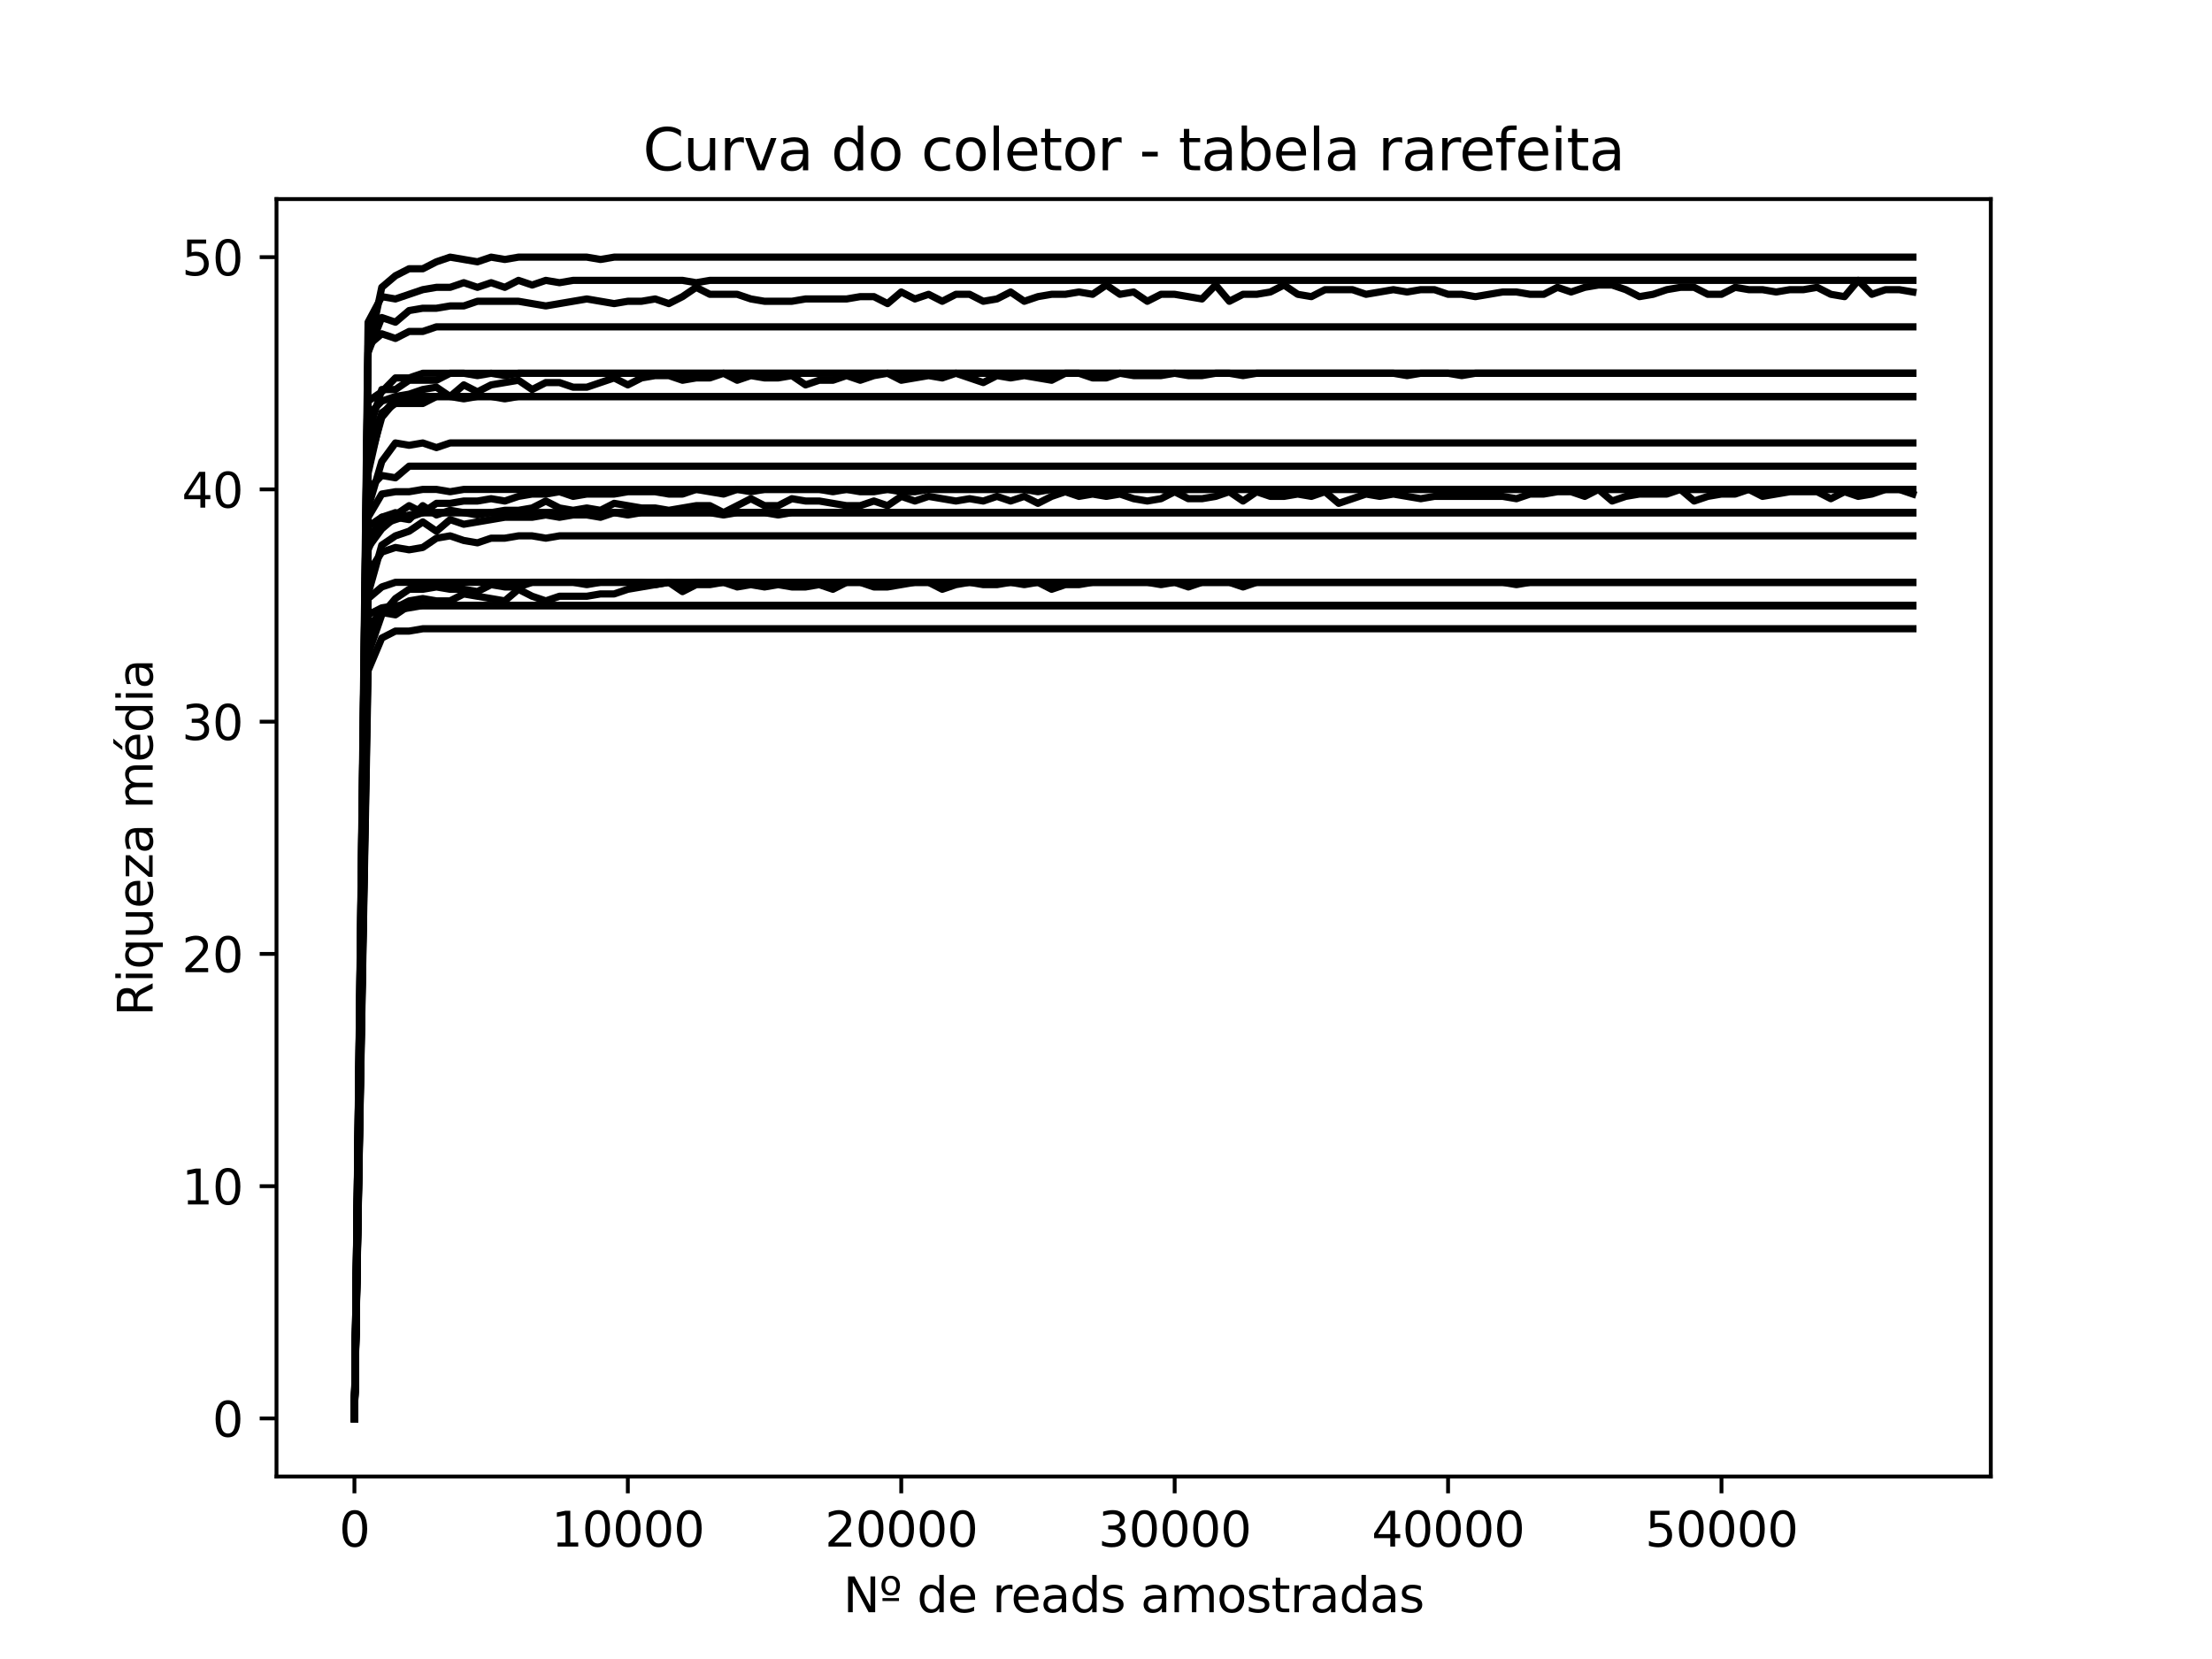 <?xml version="1.0" encoding="utf-8" standalone="no"?>
<!DOCTYPE svg PUBLIC "-//W3C//DTD SVG 1.1//EN"
  "http://www.w3.org/Graphics/SVG/1.1/DTD/svg11.dtd">
<svg xmlns:xlink="http://www.w3.org/1999/xlink" width="460.8pt" height="345.6pt" viewBox="0 0 460.8 345.6" xmlns="http://www.w3.org/2000/svg" version="1.1">
 <defs>
  <style type="text/css">*{stroke-linejoin: round; stroke-linecap: butt}</style>
 </defs>
 <g id="figure_1">
  <g id="patch_1">
   <path d="M 0 345.6 
L 460.8 345.6 
L 460.8 0 
L 0 0 
z
" style="fill: #ffffff"/>
  </g>
  <g id="axes_1">
   <g id="patch_2">
    <path d="M 57.6 307.584 
L 414.72 307.584 
L 414.72 41.472 
L 57.6 41.472 
z
" style="fill: #ffffff"/>
   </g>
   <g id="PolyCollection_1"/>
   <g id="PolyCollection_2"/>
   <g id="PolyCollection_3"/>
   <g id="PolyCollection_4"/>
   <g id="PolyCollection_5"/>
   <g id="PolyCollection_6"/>
   <g id="PolyCollection_7"/>
   <g id="PolyCollection_8"/>
   <g id="PolyCollection_9"/>
   <g id="PolyCollection_10"/>
   <g id="PolyCollection_11"/>
   <g id="PolyCollection_12"/>
   <g id="PolyCollection_13"/>
   <g id="PolyCollection_14"/>
   <g id="PolyCollection_15"/>
   <g id="PolyCollection_16"/>
   <g id="PolyCollection_17"/>
   <g id="PolyCollection_18"/>
   <g id="PolyCollection_19"/>
   <g id="PolyCollection_20"/>
   <g id="PolyCollection_21"/>
   <g id="PolyCollection_22"/>
   <g id="PolyCollection_23"/>
   <g id="PolyCollection_24"/>
   <g id="PolyCollection_25"/>
   <g id="PolyCollection_26"/>
   <g id="matplotlib.axis_1">
    <g id="xtick_1">
     <g id="line2d_1">
      <defs>
       <path id="m7c4f180066" d="M 0 0 
L 0 3.5 
" style="stroke: #000000; stroke-width: 0.8"/>
      </defs>
      <g>
       <use xlink:href="#m7c4f180066" x="73.833" y="307.584" style="stroke: #000000; stroke-width: 0.8"/>
      </g>
     </g>
     <g id="text_1">
      <!-- 0 -->
      <g transform="translate(70.651 322.182) scale(0.1 -0.1)">
       <defs>
        <path id="DejaVuSans-30" d="M 2034 4250 
Q 1547 4250 1301 3770 
Q 1056 3291 1056 2328 
Q 1056 1369 1301 889 
Q 1547 409 2034 409 
Q 2525 409 2770 889 
Q 3016 1369 3016 2328 
Q 3016 3291 2770 3770 
Q 2525 4250 2034 4250 
z
M 2034 4750 
Q 2819 4750 3233 4129 
Q 3647 3509 3647 2328 
Q 3647 1150 3233 529 
Q 2819 -91 2034 -91 
Q 1250 -91 836 529 
Q 422 1150 422 2328 
Q 422 3509 836 4129 
Q 1250 4750 2034 4750 
z
" transform="scale(0.016)"/>
       </defs>
       <use xlink:href="#DejaVuSans-30"/>
      </g>
     </g>
    </g>
    <g id="xtick_2">
     <g id="line2d_2">
      <g>
       <use xlink:href="#m7c4f180066" x="130.79" y="307.584" style="stroke: #000000; stroke-width: 0.8"/>
      </g>
     </g>
     <g id="text_2">
      <!-- 10000 -->
      <g transform="translate(114.883 322.182) scale(0.1 -0.1)">
       <defs>
        <path id="DejaVuSans-31" d="M 794 531 
L 1825 531 
L 1825 4091 
L 703 3866 
L 703 4441 
L 1819 4666 
L 2450 4666 
L 2450 531 
L 3481 531 
L 3481 0 
L 794 0 
L 794 531 
z
" transform="scale(0.016)"/>
       </defs>
       <use xlink:href="#DejaVuSans-31"/>
       <use xlink:href="#DejaVuSans-30" x="63.623"/>
       <use xlink:href="#DejaVuSans-30" x="127.246"/>
       <use xlink:href="#DejaVuSans-30" x="190.869"/>
       <use xlink:href="#DejaVuSans-30" x="254.492"/>
      </g>
     </g>
    </g>
    <g id="xtick_3">
     <g id="line2d_3">
      <g>
       <use xlink:href="#m7c4f180066" x="187.747" y="307.584" style="stroke: #000000; stroke-width: 0.8"/>
      </g>
     </g>
     <g id="text_3">
      <!-- 20000 -->
      <g transform="translate(171.84 322.182) scale(0.1 -0.1)">
       <defs>
        <path id="DejaVuSans-32" d="M 1228 531 
L 3431 531 
L 3431 0 
L 469 0 
L 469 531 
Q 828 903 1448 1529 
Q 2069 2156 2228 2338 
Q 2531 2678 2651 2914 
Q 2772 3150 2772 3378 
Q 2772 3750 2511 3984 
Q 2250 4219 1831 4219 
Q 1534 4219 1204 4116 
Q 875 4013 500 3803 
L 500 4441 
Q 881 4594 1212 4672 
Q 1544 4750 1819 4750 
Q 2544 4750 2975 4387 
Q 3406 4025 3406 3419 
Q 3406 3131 3298 2873 
Q 3191 2616 2906 2266 
Q 2828 2175 2409 1742 
Q 1991 1309 1228 531 
z
" transform="scale(0.016)"/>
       </defs>
       <use xlink:href="#DejaVuSans-32"/>
       <use xlink:href="#DejaVuSans-30" x="63.623"/>
       <use xlink:href="#DejaVuSans-30" x="127.246"/>
       <use xlink:href="#DejaVuSans-30" x="190.869"/>
       <use xlink:href="#DejaVuSans-30" x="254.492"/>
      </g>
     </g>
    </g>
    <g id="xtick_4">
     <g id="line2d_4">
      <g>
       <use xlink:href="#m7c4f180066" x="244.704" y="307.584" style="stroke: #000000; stroke-width: 0.8"/>
      </g>
     </g>
     <g id="text_4">
      <!-- 30000 -->
      <g transform="translate(228.797 322.182) scale(0.1 -0.1)">
       <defs>
        <path id="DejaVuSans-33" d="M 2597 2516 
Q 3050 2419 3304 2112 
Q 3559 1806 3559 1356 
Q 3559 666 3084 287 
Q 2609 -91 1734 -91 
Q 1441 -91 1130 -33 
Q 819 25 488 141 
L 488 750 
Q 750 597 1062 519 
Q 1375 441 1716 441 
Q 2309 441 2620 675 
Q 2931 909 2931 1356 
Q 2931 1769 2642 2001 
Q 2353 2234 1838 2234 
L 1294 2234 
L 1294 2753 
L 1863 2753 
Q 2328 2753 2575 2939 
Q 2822 3125 2822 3475 
Q 2822 3834 2567 4026 
Q 2313 4219 1838 4219 
Q 1578 4219 1281 4162 
Q 984 4106 628 3988 
L 628 4550 
Q 988 4650 1302 4700 
Q 1616 4750 1894 4750 
Q 2613 4750 3031 4423 
Q 3450 4097 3450 3541 
Q 3450 3153 3228 2886 
Q 3006 2619 2597 2516 
z
" transform="scale(0.016)"/>
       </defs>
       <use xlink:href="#DejaVuSans-33"/>
       <use xlink:href="#DejaVuSans-30" x="63.623"/>
       <use xlink:href="#DejaVuSans-30" x="127.246"/>
       <use xlink:href="#DejaVuSans-30" x="190.869"/>
       <use xlink:href="#DejaVuSans-30" x="254.492"/>
      </g>
     </g>
    </g>
    <g id="xtick_5">
     <g id="line2d_5">
      <g>
       <use xlink:href="#m7c4f180066" x="301.66" y="307.584" style="stroke: #000000; stroke-width: 0.8"/>
      </g>
     </g>
     <g id="text_5">
      <!-- 40000 -->
      <g transform="translate(285.754 322.182) scale(0.1 -0.1)">
       <defs>
        <path id="DejaVuSans-34" d="M 2419 4116 
L 825 1625 
L 2419 1625 
L 2419 4116 
z
M 2253 4666 
L 3047 4666 
L 3047 1625 
L 3713 1625 
L 3713 1100 
L 3047 1100 
L 3047 0 
L 2419 0 
L 2419 1100 
L 313 1100 
L 313 1709 
L 2253 4666 
z
" transform="scale(0.016)"/>
       </defs>
       <use xlink:href="#DejaVuSans-34"/>
       <use xlink:href="#DejaVuSans-30" x="63.623"/>
       <use xlink:href="#DejaVuSans-30" x="127.246"/>
       <use xlink:href="#DejaVuSans-30" x="190.869"/>
       <use xlink:href="#DejaVuSans-30" x="254.492"/>
      </g>
     </g>
    </g>
    <g id="xtick_6">
     <g id="line2d_6">
      <g>
       <use xlink:href="#m7c4f180066" x="358.617" y="307.584" style="stroke: #000000; stroke-width: 0.8"/>
      </g>
     </g>
     <g id="text_6">
      <!-- 50000 -->
      <g transform="translate(342.711 322.182) scale(0.1 -0.1)">
       <defs>
        <path id="DejaVuSans-35" d="M 691 4666 
L 3169 4666 
L 3169 4134 
L 1269 4134 
L 1269 2991 
Q 1406 3038 1543 3061 
Q 1681 3084 1819 3084 
Q 2600 3084 3056 2656 
Q 3513 2228 3513 1497 
Q 3513 744 3044 326 
Q 2575 -91 1722 -91 
Q 1428 -91 1123 -41 
Q 819 9 494 109 
L 494 744 
Q 775 591 1075 516 
Q 1375 441 1709 441 
Q 2250 441 2565 725 
Q 2881 1009 2881 1497 
Q 2881 1984 2565 2268 
Q 2250 2553 1709 2553 
Q 1456 2553 1204 2497 
Q 953 2441 691 2322 
L 691 4666 
z
" transform="scale(0.016)"/>
       </defs>
       <use xlink:href="#DejaVuSans-35"/>
       <use xlink:href="#DejaVuSans-30" x="63.623"/>
       <use xlink:href="#DejaVuSans-30" x="127.246"/>
       <use xlink:href="#DejaVuSans-30" x="190.869"/>
       <use xlink:href="#DejaVuSans-30" x="254.492"/>
      </g>
     </g>
    </g>
    <g id="text_7">
     <!-- Nº de reads amostradas -->
     <g transform="translate(175.662 335.861) scale(0.1 -0.1)">
      <defs>
       <path id="DejaVuSans-4e" d="M 628 4666 
L 1478 4666 
L 3547 763 
L 3547 4666 
L 4159 4666 
L 4159 0 
L 3309 0 
L 1241 3903 
L 1241 0 
L 628 0 
L 628 4666 
z
" transform="scale(0.016)"/>
       <path id="DejaVuSans-ba" d="M 434 1850 
L 2584 1850 
L 2584 1466 
L 434 1466 
L 434 1850 
z
M 1509 4750 
Q 2069 4750 2391 4404 
Q 2713 4059 2713 3463 
Q 2713 2866 2391 2523 
Q 2069 2181 1509 2181 
Q 950 2181 625 2525 
Q 300 2869 300 3463 
Q 300 4059 625 4404 
Q 950 4750 1509 4750 
z
M 1509 4391 
Q 1181 4391 984 4139 
Q 788 3888 788 3463 
Q 788 3047 986 2797 
Q 1184 2547 1509 2547 
Q 1838 2547 2033 2797 
Q 2228 3047 2228 3463 
Q 2228 3891 2034 4141 
Q 1841 4391 1509 4391 
z
" transform="scale(0.016)"/>
       <path id="DejaVuSans-20" transform="scale(0.016)"/>
       <path id="DejaVuSans-64" d="M 2906 2969 
L 2906 4863 
L 3481 4863 
L 3481 0 
L 2906 0 
L 2906 525 
Q 2725 213 2448 61 
Q 2172 -91 1784 -91 
Q 1150 -91 751 415 
Q 353 922 353 1747 
Q 353 2572 751 3078 
Q 1150 3584 1784 3584 
Q 2172 3584 2448 3432 
Q 2725 3281 2906 2969 
z
M 947 1747 
Q 947 1113 1208 752 
Q 1469 391 1925 391 
Q 2381 391 2643 752 
Q 2906 1113 2906 1747 
Q 2906 2381 2643 2742 
Q 2381 3103 1925 3103 
Q 1469 3103 1208 2742 
Q 947 2381 947 1747 
z
" transform="scale(0.016)"/>
       <path id="DejaVuSans-65" d="M 3597 1894 
L 3597 1613 
L 953 1613 
Q 991 1019 1311 708 
Q 1631 397 2203 397 
Q 2534 397 2845 478 
Q 3156 559 3463 722 
L 3463 178 
Q 3153 47 2828 -22 
Q 2503 -91 2169 -91 
Q 1331 -91 842 396 
Q 353 884 353 1716 
Q 353 2575 817 3079 
Q 1281 3584 2069 3584 
Q 2775 3584 3186 3129 
Q 3597 2675 3597 1894 
z
M 3022 2063 
Q 3016 2534 2758 2815 
Q 2500 3097 2075 3097 
Q 1594 3097 1305 2825 
Q 1016 2553 972 2059 
L 3022 2063 
z
" transform="scale(0.016)"/>
       <path id="DejaVuSans-72" d="M 2631 2963 
Q 2534 3019 2420 3045 
Q 2306 3072 2169 3072 
Q 1681 3072 1420 2755 
Q 1159 2438 1159 1844 
L 1159 0 
L 581 0 
L 581 3500 
L 1159 3500 
L 1159 2956 
Q 1341 3275 1631 3429 
Q 1922 3584 2338 3584 
Q 2397 3584 2469 3576 
Q 2541 3569 2628 3553 
L 2631 2963 
z
" transform="scale(0.016)"/>
       <path id="DejaVuSans-61" d="M 2194 1759 
Q 1497 1759 1228 1600 
Q 959 1441 959 1056 
Q 959 750 1161 570 
Q 1363 391 1709 391 
Q 2188 391 2477 730 
Q 2766 1069 2766 1631 
L 2766 1759 
L 2194 1759 
z
M 3341 1997 
L 3341 0 
L 2766 0 
L 2766 531 
Q 2569 213 2275 61 
Q 1981 -91 1556 -91 
Q 1019 -91 701 211 
Q 384 513 384 1019 
Q 384 1609 779 1909 
Q 1175 2209 1959 2209 
L 2766 2209 
L 2766 2266 
Q 2766 2663 2505 2880 
Q 2244 3097 1772 3097 
Q 1472 3097 1187 3025 
Q 903 2953 641 2809 
L 641 3341 
Q 956 3463 1253 3523 
Q 1550 3584 1831 3584 
Q 2591 3584 2966 3190 
Q 3341 2797 3341 1997 
z
" transform="scale(0.016)"/>
       <path id="DejaVuSans-73" d="M 2834 3397 
L 2834 2853 
Q 2591 2978 2328 3040 
Q 2066 3103 1784 3103 
Q 1356 3103 1142 2972 
Q 928 2841 928 2578 
Q 928 2378 1081 2264 
Q 1234 2150 1697 2047 
L 1894 2003 
Q 2506 1872 2764 1633 
Q 3022 1394 3022 966 
Q 3022 478 2636 193 
Q 2250 -91 1575 -91 
Q 1294 -91 989 -36 
Q 684 19 347 128 
L 347 722 
Q 666 556 975 473 
Q 1284 391 1588 391 
Q 1994 391 2212 530 
Q 2431 669 2431 922 
Q 2431 1156 2273 1281 
Q 2116 1406 1581 1522 
L 1381 1569 
Q 847 1681 609 1914 
Q 372 2147 372 2553 
Q 372 3047 722 3315 
Q 1072 3584 1716 3584 
Q 2034 3584 2315 3537 
Q 2597 3491 2834 3397 
z
" transform="scale(0.016)"/>
       <path id="DejaVuSans-6d" d="M 3328 2828 
Q 3544 3216 3844 3400 
Q 4144 3584 4550 3584 
Q 5097 3584 5394 3201 
Q 5691 2819 5691 2113 
L 5691 0 
L 5113 0 
L 5113 2094 
Q 5113 2597 4934 2840 
Q 4756 3084 4391 3084 
Q 3944 3084 3684 2787 
Q 3425 2491 3425 1978 
L 3425 0 
L 2847 0 
L 2847 2094 
Q 2847 2600 2669 2842 
Q 2491 3084 2119 3084 
Q 1678 3084 1418 2786 
Q 1159 2488 1159 1978 
L 1159 0 
L 581 0 
L 581 3500 
L 1159 3500 
L 1159 2956 
Q 1356 3278 1631 3431 
Q 1906 3584 2284 3584 
Q 2666 3584 2933 3390 
Q 3200 3197 3328 2828 
z
" transform="scale(0.016)"/>
       <path id="DejaVuSans-6f" d="M 1959 3097 
Q 1497 3097 1228 2736 
Q 959 2375 959 1747 
Q 959 1119 1226 758 
Q 1494 397 1959 397 
Q 2419 397 2687 759 
Q 2956 1122 2956 1747 
Q 2956 2369 2687 2733 
Q 2419 3097 1959 3097 
z
M 1959 3584 
Q 2709 3584 3137 3096 
Q 3566 2609 3566 1747 
Q 3566 888 3137 398 
Q 2709 -91 1959 -91 
Q 1206 -91 779 398 
Q 353 888 353 1747 
Q 353 2609 779 3096 
Q 1206 3584 1959 3584 
z
" transform="scale(0.016)"/>
       <path id="DejaVuSans-74" d="M 1172 4494 
L 1172 3500 
L 2356 3500 
L 2356 3053 
L 1172 3053 
L 1172 1153 
Q 1172 725 1289 603 
Q 1406 481 1766 481 
L 2356 481 
L 2356 0 
L 1766 0 
Q 1100 0 847 248 
Q 594 497 594 1153 
L 594 3053 
L 172 3053 
L 172 3500 
L 594 3500 
L 594 4494 
L 1172 4494 
z
" transform="scale(0.016)"/>
      </defs>
      <use xlink:href="#DejaVuSans-4e"/>
      <use xlink:href="#DejaVuSans-ba" x="74.805"/>
      <use xlink:href="#DejaVuSans-20" x="121.924"/>
      <use xlink:href="#DejaVuSans-64" x="153.711"/>
      <use xlink:href="#DejaVuSans-65" x="217.188"/>
      <use xlink:href="#DejaVuSans-20" x="278.711"/>
      <use xlink:href="#DejaVuSans-72" x="310.498"/>
      <use xlink:href="#DejaVuSans-65" x="349.361"/>
      <use xlink:href="#DejaVuSans-61" x="410.885"/>
      <use xlink:href="#DejaVuSans-64" x="472.164"/>
      <use xlink:href="#DejaVuSans-73" x="535.641"/>
      <use xlink:href="#DejaVuSans-20" x="587.74"/>
      <use xlink:href="#DejaVuSans-61" x="619.527"/>
      <use xlink:href="#DejaVuSans-6d" x="680.807"/>
      <use xlink:href="#DejaVuSans-6f" x="778.219"/>
      <use xlink:href="#DejaVuSans-73" x="839.4"/>
      <use xlink:href="#DejaVuSans-74" x="891.5"/>
      <use xlink:href="#DejaVuSans-72" x="930.709"/>
      <use xlink:href="#DejaVuSans-61" x="971.822"/>
      <use xlink:href="#DejaVuSans-64" x="1033.102"/>
      <use xlink:href="#DejaVuSans-61" x="1096.578"/>
      <use xlink:href="#DejaVuSans-73" x="1157.857"/>
     </g>
    </g>
   </g>
   <g id="matplotlib.axis_2">
    <g id="ytick_1">
     <g id="line2d_7">
      <defs>
       <path id="m77d8bf5807" d="M 0 0 
L -3.5 0 
" style="stroke: #000000; stroke-width: 0.8"/>
      </defs>
      <g>
       <use xlink:href="#m77d8bf5807" x="57.6" y="295.488" style="stroke: #000000; stroke-width: 0.8"/>
      </g>
     </g>
     <g id="text_8">
      <!-- 0 -->
      <g transform="translate(44.237 299.287) scale(0.1 -0.1)">
       <use xlink:href="#DejaVuSans-30"/>
      </g>
     </g>
    </g>
    <g id="ytick_2">
     <g id="line2d_8">
      <g>
       <use xlink:href="#m77d8bf5807" x="57.6" y="247.104" style="stroke: #000000; stroke-width: 0.8"/>
      </g>
     </g>
     <g id="text_9">
      <!-- 10 -->
      <g transform="translate(37.875 250.903) scale(0.1 -0.1)">
       <use xlink:href="#DejaVuSans-31"/>
       <use xlink:href="#DejaVuSans-30" x="63.623"/>
      </g>
     </g>
    </g>
    <g id="ytick_3">
     <g id="line2d_9">
      <g>
       <use xlink:href="#m77d8bf5807" x="57.6" y="198.72" style="stroke: #000000; stroke-width: 0.8"/>
      </g>
     </g>
     <g id="text_10">
      <!-- 20 -->
      <g transform="translate(37.875 202.519) scale(0.1 -0.1)">
       <use xlink:href="#DejaVuSans-32"/>
       <use xlink:href="#DejaVuSans-30" x="63.623"/>
      </g>
     </g>
    </g>
    <g id="ytick_4">
     <g id="line2d_10">
      <g>
       <use xlink:href="#m77d8bf5807" x="57.6" y="150.336" style="stroke: #000000; stroke-width: 0.8"/>
      </g>
     </g>
     <g id="text_11">
      <!-- 30 -->
      <g transform="translate(37.875 154.135) scale(0.1 -0.1)">
       <use xlink:href="#DejaVuSans-33"/>
       <use xlink:href="#DejaVuSans-30" x="63.623"/>
      </g>
     </g>
    </g>
    <g id="ytick_5">
     <g id="line2d_11">
      <g>
       <use xlink:href="#m77d8bf5807" x="57.6" y="101.952" style="stroke: #000000; stroke-width: 0.8"/>
      </g>
     </g>
     <g id="text_12">
      <!-- 40 -->
      <g transform="translate(37.875 105.751) scale(0.1 -0.1)">
       <use xlink:href="#DejaVuSans-34"/>
       <use xlink:href="#DejaVuSans-30" x="63.623"/>
      </g>
     </g>
    </g>
    <g id="ytick_6">
     <g id="line2d_12">
      <g>
       <use xlink:href="#m77d8bf5807" x="57.6" y="53.568" style="stroke: #000000; stroke-width: 0.8"/>
      </g>
     </g>
     <g id="text_13">
      <!-- 50 -->
      <g transform="translate(37.875 57.367) scale(0.1 -0.1)">
       <use xlink:href="#DejaVuSans-35"/>
       <use xlink:href="#DejaVuSans-30" x="63.623"/>
      </g>
     </g>
    </g>
    <g id="text_14">
     <!-- Riqueza média -->
     <g transform="translate(31.795 211.662) rotate(-90) scale(0.1 -0.1)">
      <defs>
       <path id="DejaVuSans-52" d="M 2841 2188 
Q 3044 2119 3236 1894 
Q 3428 1669 3622 1275 
L 4263 0 
L 3584 0 
L 2988 1197 
Q 2756 1666 2539 1819 
Q 2322 1972 1947 1972 
L 1259 1972 
L 1259 0 
L 628 0 
L 628 4666 
L 2053 4666 
Q 2853 4666 3247 4331 
Q 3641 3997 3641 3322 
Q 3641 2881 3436 2590 
Q 3231 2300 2841 2188 
z
M 1259 4147 
L 1259 2491 
L 2053 2491 
Q 2509 2491 2742 2702 
Q 2975 2913 2975 3322 
Q 2975 3731 2742 3939 
Q 2509 4147 2053 4147 
L 1259 4147 
z
" transform="scale(0.016)"/>
       <path id="DejaVuSans-69" d="M 603 3500 
L 1178 3500 
L 1178 0 
L 603 0 
L 603 3500 
z
M 603 4863 
L 1178 4863 
L 1178 4134 
L 603 4134 
L 603 4863 
z
" transform="scale(0.016)"/>
       <path id="DejaVuSans-71" d="M 947 1747 
Q 947 1113 1208 752 
Q 1469 391 1925 391 
Q 2381 391 2643 752 
Q 2906 1113 2906 1747 
Q 2906 2381 2643 2742 
Q 2381 3103 1925 3103 
Q 1469 3103 1208 2742 
Q 947 2381 947 1747 
z
M 2906 525 
Q 2725 213 2448 61 
Q 2172 -91 1784 -91 
Q 1150 -91 751 415 
Q 353 922 353 1747 
Q 353 2572 751 3078 
Q 1150 3584 1784 3584 
Q 2172 3584 2448 3432 
Q 2725 3281 2906 2969 
L 2906 3500 
L 3481 3500 
L 3481 -1331 
L 2906 -1331 
L 2906 525 
z
" transform="scale(0.016)"/>
       <path id="DejaVuSans-75" d="M 544 1381 
L 544 3500 
L 1119 3500 
L 1119 1403 
Q 1119 906 1312 657 
Q 1506 409 1894 409 
Q 2359 409 2629 706 
Q 2900 1003 2900 1516 
L 2900 3500 
L 3475 3500 
L 3475 0 
L 2900 0 
L 2900 538 
Q 2691 219 2414 64 
Q 2138 -91 1772 -91 
Q 1169 -91 856 284 
Q 544 659 544 1381 
z
M 1991 3584 
L 1991 3584 
z
" transform="scale(0.016)"/>
       <path id="DejaVuSans-7a" d="M 353 3500 
L 3084 3500 
L 3084 2975 
L 922 459 
L 3084 459 
L 3084 0 
L 275 0 
L 275 525 
L 2438 3041 
L 353 3041 
L 353 3500 
z
" transform="scale(0.016)"/>
       <path id="DejaVuSans-e9" d="M 3597 1894 
L 3597 1613 
L 953 1613 
Q 991 1019 1311 708 
Q 1631 397 2203 397 
Q 2534 397 2845 478 
Q 3156 559 3463 722 
L 3463 178 
Q 3153 47 2828 -22 
Q 2503 -91 2169 -91 
Q 1331 -91 842 396 
Q 353 884 353 1716 
Q 353 2575 817 3079 
Q 1281 3584 2069 3584 
Q 2775 3584 3186 3129 
Q 3597 2675 3597 1894 
z
M 3022 2063 
Q 3016 2534 2758 2815 
Q 2500 3097 2075 3097 
Q 1594 3097 1305 2825 
Q 1016 2553 972 2059 
L 3022 2063 
z
M 2466 5119 
L 3088 5119 
L 2070 3944 
L 1591 3944 
L 2466 5119 
z
" transform="scale(0.016)"/>
      </defs>
      <use xlink:href="#DejaVuSans-52"/>
      <use xlink:href="#DejaVuSans-69" x="69.482"/>
      <use xlink:href="#DejaVuSans-71" x="97.266"/>
      <use xlink:href="#DejaVuSans-75" x="160.742"/>
      <use xlink:href="#DejaVuSans-65" x="224.121"/>
      <use xlink:href="#DejaVuSans-7a" x="285.645"/>
      <use xlink:href="#DejaVuSans-61" x="338.135"/>
      <use xlink:href="#DejaVuSans-20" x="399.414"/>
      <use xlink:href="#DejaVuSans-6d" x="431.201"/>
      <use xlink:href="#DejaVuSans-e9" x="528.613"/>
      <use xlink:href="#DejaVuSans-64" x="590.137"/>
      <use xlink:href="#DejaVuSans-69" x="653.613"/>
      <use xlink:href="#DejaVuSans-61" x="681.396"/>
     </g>
    </g>
   </g>
   <g id="line2d_13">
    <path d="M 73.833 295.488 
L 76.681 97.114 
L 79.528 86.953 
L 82.376 83.566 
L 85.224 83.566 
L 88.072 82.598 
L 90.92 82.598 
L 93.768 82.598 
L 96.616 83.082 
L 99.463 82.598 
L 102.311 82.598 
L 105.159 82.598 
L 108.007 82.598 
L 110.855 82.598 
L 113.703 82.598 
L 116.55 82.598 
L 119.398 82.598 
L 122.246 82.598 
L 125.094 82.598 
L 127.942 82.598 
L 130.79 82.598 
L 133.638 82.598 
L 136.485 82.598 
L 139.333 82.598 
L 142.181 82.598 
L 145.029 82.598 
L 147.877 82.598 
L 150.725 82.598 
L 153.572 82.598 
L 156.42 82.598 
L 159.268 82.598 
L 162.116 82.598 
L 164.964 82.598 
L 167.812 82.598 
L 170.66 82.598 
L 173.507 82.598 
L 176.355 82.598 
L 179.203 82.598 
L 182.051 82.598 
L 184.899 82.598 
L 187.747 82.598 
L 190.594 82.598 
L 193.442 82.598 
L 196.29 82.598 
L 199.138 82.598 
L 201.986 82.598 
L 204.834 82.598 
L 207.682 82.598 
L 210.529 82.598 
L 213.377 82.598 
L 216.225 82.598 
L 219.073 82.598 
L 221.921 82.598 
L 224.769 82.598 
L 227.616 82.598 
L 230.464 82.598 
L 233.312 82.598 
L 236.16 82.598 
L 239.008 82.598 
L 241.856 82.598 
L 244.704 82.598 
L 247.551 82.598 
L 250.399 82.598 
L 253.247 82.598 
L 256.095 82.598 
L 258.943 82.598 
L 261.791 82.598 
L 264.638 82.598 
L 267.486 82.598 
L 270.334 82.598 
L 273.182 82.598 
L 276.03 82.598 
L 278.878 82.598 
L 281.726 82.598 
L 284.573 82.598 
L 287.421 82.598 
L 290.269 82.598 
L 293.117 82.598 
L 295.965 82.598 
L 298.813 82.598 
L 301.66 82.598 
L 304.508 82.598 
L 307.356 82.598 
L 310.204 82.598 
L 313.052 82.598 
L 315.9 82.598 
L 318.748 82.598 
L 321.595 82.598 
L 324.443 82.598 
L 327.291 82.598 
L 330.139 82.598 
L 332.987 82.598 
L 335.835 82.598 
L 338.682 82.598 
L 341.53 82.598 
L 344.378 82.598 
L 347.226 82.598 
L 350.074 82.598 
L 352.922 82.598 
L 355.77 82.598 
L 358.617 82.598 
L 361.465 82.598 
L 364.313 82.598 
L 367.161 82.598 
L 370.009 82.598 
L 372.857 82.598 
L 375.704 82.598 
L 378.552 82.598 
L 381.4 82.598 
L 384.248 82.598 
L 387.096 82.598 
L 389.944 82.598 
L 392.792 82.598 
L 395.639 82.598 
L 398.487 82.598 
" clip-path="url(#pd5a2b9d710)" style="fill: none; stroke: #000000; stroke-width: 1.5; stroke-linecap: square"/>
   </g>
   <g id="line2d_14">
    <path d="M 73.833 295.488 
L 76.681 111.629 
L 79.528 109.21 
L 82.376 108.242 
L 85.224 107.274 
L 88.072 106.79 
L 90.92 106.79 
L 93.768 106.79 
L 96.616 106.79 
L 99.463 107.274 
L 102.311 106.79 
L 105.159 106.79 
L 108.007 106.79 
L 110.855 106.79 
L 113.703 106.79 
L 116.55 106.79 
L 119.398 106.79 
L 122.246 106.79 
L 125.094 106.79 
L 127.942 106.79 
L 130.79 106.79 
L 133.638 106.79 
L 136.485 106.79 
L 139.333 106.79 
L 142.181 106.79 
L 145.029 106.79 
L 147.877 106.79 
L 150.725 106.79 
L 153.572 106.79 
L 156.42 106.79 
L 159.268 106.79 
L 162.116 106.79 
L 164.964 106.79 
L 167.812 106.79 
L 170.66 106.79 
L 173.507 106.79 
L 176.355 106.79 
L 179.203 106.79 
L 182.051 106.79 
L 184.899 106.79 
L 187.747 106.79 
L 190.594 106.79 
L 193.442 106.79 
L 196.29 106.79 
L 199.138 106.79 
L 201.986 106.79 
L 204.834 106.79 
L 207.682 106.79 
L 210.529 106.79 
L 213.377 106.79 
L 216.225 106.79 
L 219.073 106.79 
L 221.921 106.79 
L 224.769 106.79 
L 227.616 106.79 
L 230.464 106.79 
L 233.312 106.79 
L 236.16 106.79 
L 239.008 106.79 
L 241.856 106.79 
L 244.704 106.79 
L 247.551 106.79 
L 250.399 106.79 
L 253.247 106.79 
L 256.095 106.79 
L 258.943 106.79 
L 261.791 106.79 
L 264.638 106.79 
L 267.486 106.79 
L 270.334 106.79 
L 273.182 106.79 
L 276.03 106.79 
L 278.878 106.79 
L 281.726 106.79 
L 284.573 106.79 
L 287.421 106.79 
L 290.269 106.79 
L 293.117 106.79 
L 295.965 106.79 
L 298.813 106.79 
L 301.66 106.79 
L 304.508 106.79 
L 307.356 106.79 
L 310.204 106.79 
L 313.052 106.79 
L 315.9 106.79 
L 318.748 106.79 
L 321.595 106.79 
L 324.443 106.79 
L 327.291 106.79 
L 330.139 106.79 
L 332.987 106.79 
L 335.835 106.79 
L 338.682 106.79 
L 341.53 106.79 
L 344.378 106.79 
L 347.226 106.79 
L 350.074 106.79 
L 352.922 106.79 
L 355.77 106.79 
L 358.617 106.79 
L 361.465 106.79 
L 364.313 106.79 
L 367.161 106.79 
L 370.009 106.79 
L 372.857 106.79 
L 375.704 106.79 
L 378.552 106.79 
L 381.4 106.79 
L 384.248 106.79 
L 387.096 106.79 
L 389.944 106.79 
L 392.792 106.79 
L 395.639 106.79 
L 398.487 106.79 
" clip-path="url(#pd5a2b9d710)" style="fill: none; stroke: #000000; stroke-width: 1.5; stroke-linecap: square"/>
   </g>
   <g id="line2d_15">
    <path d="M 73.833 295.488 
L 76.681 114.532 
L 79.528 107.758 
L 82.376 107.274 
L 85.224 105.339 
L 88.072 106.79 
L 90.92 104.855 
L 93.768 104.855 
L 96.616 104.371 
L 99.463 104.371 
L 102.311 103.887 
L 105.159 104.371 
L 108.007 103.404 
L 110.855 102.92 
L 113.703 102.92 
L 116.55 102.436 
L 119.398 103.404 
L 122.246 102.92 
L 125.094 102.92 
L 127.942 102.92 
L 130.79 102.436 
L 133.638 102.436 
L 136.485 102.436 
L 139.333 102.92 
L 142.181 102.92 
L 145.029 101.952 
L 147.877 102.436 
L 150.725 102.92 
L 153.572 101.952 
L 156.42 102.436 
L 159.268 101.952 
L 162.116 101.952 
L 164.964 101.952 
L 167.812 101.952 
L 170.66 101.952 
L 173.507 102.436 
L 176.355 101.952 
L 179.203 102.436 
L 182.051 102.436 
L 184.899 101.952 
L 187.747 102.436 
L 190.594 102.436 
L 193.442 101.952 
L 196.29 101.952 
L 199.138 101.952 
L 201.986 101.952 
L 204.834 101.952 
L 207.682 101.952 
L 210.529 101.952 
L 213.377 101.952 
L 216.225 102.436 
L 219.073 101.952 
L 221.921 101.952 
L 224.769 101.952 
L 227.616 101.952 
L 230.464 101.952 
L 233.312 101.952 
L 236.16 101.952 
L 239.008 101.952 
L 241.856 101.952 
L 244.704 102.436 
L 247.551 101.952 
L 250.399 101.952 
L 253.247 101.952 
L 256.095 101.952 
L 258.943 101.952 
L 261.791 101.952 
L 264.638 101.952 
L 267.486 101.952 
L 270.334 101.952 
L 273.182 101.952 
L 276.03 101.952 
L 278.878 101.952 
L 281.726 101.952 
L 284.573 101.952 
L 287.421 101.952 
L 290.269 101.952 
L 293.117 101.952 
L 295.965 101.952 
L 298.813 101.952 
L 301.66 101.952 
L 304.508 101.952 
L 307.356 101.952 
L 310.204 101.952 
L 313.052 101.952 
L 315.9 101.952 
L 318.748 101.952 
L 321.595 101.952 
L 324.443 101.952 
L 327.291 101.952 
L 330.139 101.952 
L 332.987 101.952 
L 335.835 101.952 
L 338.682 101.952 
L 341.53 101.952 
L 344.378 101.952 
L 347.226 101.952 
L 350.074 101.952 
L 352.922 101.952 
L 355.77 101.952 
L 358.617 101.952 
L 361.465 101.952 
L 364.313 101.952 
L 367.161 101.952 
L 370.009 101.952 
L 372.857 101.952 
L 375.704 101.952 
L 378.552 101.952 
L 381.4 101.952 
L 384.248 101.952 
L 387.096 101.952 
L 389.944 101.952 
L 392.792 101.952 
L 395.639 101.952 
L 398.487 101.952 
" clip-path="url(#pd5a2b9d710)" style="fill: none; stroke: #000000; stroke-width: 1.5; stroke-linecap: square"/>
   </g>
   <g id="line2d_16">
    <path d="M 73.833 295.488 
L 76.681 123.725 
L 79.528 113.564 
L 82.376 111.629 
L 85.224 110.661 
L 88.072 108.726 
L 90.92 110.661 
L 93.768 108.242 
L 96.616 109.21 
L 99.463 108.726 
L 102.311 108.242 
L 105.159 107.758 
L 108.007 107.758 
L 110.855 107.758 
L 113.703 107.274 
L 116.55 107.758 
L 119.398 107.274 
L 122.246 107.274 
L 125.094 107.758 
L 127.942 106.79 
L 130.79 107.274 
L 133.638 106.79 
L 136.485 106.79 
L 139.333 106.79 
L 142.181 106.79 
L 145.029 106.79 
L 147.877 106.79 
L 150.725 107.274 
L 153.572 106.79 
L 156.42 106.79 
L 159.268 106.79 
L 162.116 107.274 
L 164.964 106.79 
L 167.812 106.79 
L 170.66 106.79 
L 173.507 106.79 
L 176.355 106.79 
L 179.203 106.79 
L 182.051 106.79 
L 184.899 106.79 
L 187.747 106.79 
L 190.594 106.79 
L 193.442 106.79 
L 196.29 106.79 
L 199.138 106.79 
L 201.986 106.79 
L 204.834 106.79 
L 207.682 106.79 
L 210.529 106.79 
L 213.377 106.79 
L 216.225 106.79 
L 219.073 106.79 
L 221.921 106.79 
L 224.769 106.79 
L 227.616 106.79 
L 230.464 106.79 
L 233.312 106.79 
L 236.16 106.79 
L 239.008 106.79 
L 241.856 106.79 
L 244.704 106.79 
L 247.551 106.79 
L 250.399 106.79 
L 253.247 106.79 
L 256.095 106.79 
L 258.943 106.79 
L 261.791 106.79 
L 264.638 106.79 
L 267.486 106.79 
L 270.334 106.79 
L 273.182 106.79 
L 276.03 106.79 
L 278.878 106.79 
L 281.726 106.79 
L 284.573 106.79 
L 287.421 106.79 
L 290.269 106.79 
L 293.117 106.79 
L 295.965 106.79 
L 298.813 106.79 
L 301.66 106.79 
L 304.508 106.79 
L 307.356 106.79 
L 310.204 106.79 
L 313.052 106.79 
L 315.9 106.79 
L 318.748 106.79 
L 321.595 106.79 
L 324.443 106.79 
L 327.291 106.79 
L 330.139 106.79 
L 332.987 106.79 
L 335.835 106.79 
L 338.682 106.79 
L 341.53 106.79 
L 344.378 106.79 
L 347.226 106.79 
L 350.074 106.79 
L 352.922 106.79 
L 355.77 106.79 
L 358.617 106.79 
L 361.465 106.79 
L 364.313 106.79 
L 367.161 106.79 
L 370.009 106.79 
L 372.857 106.79 
L 375.704 106.79 
L 378.552 106.79 
L 381.4 106.79 
L 384.248 106.79 
L 387.096 106.79 
L 389.944 106.79 
L 392.792 106.79 
L 395.639 106.79 
L 398.487 106.79 
" clip-path="url(#pd5a2b9d710)" style="fill: none; stroke: #000000; stroke-width: 1.5; stroke-linecap: square"/>
   </g>
   <g id="line2d_17">
    <path d="M 73.833 295.488 
L 76.681 105.823 
L 79.528 96.146 
L 82.376 92.275 
L 85.224 92.759 
L 88.072 92.275 
L 90.92 93.243 
L 93.768 92.275 
L 96.616 92.275 
L 99.463 92.275 
L 102.311 92.275 
L 105.159 92.275 
L 108.007 92.275 
L 110.855 92.275 
L 113.703 92.275 
L 116.55 92.275 
L 119.398 92.275 
L 122.246 92.275 
L 125.094 92.275 
L 127.942 92.275 
L 130.79 92.275 
L 133.638 92.275 
L 136.485 92.275 
L 139.333 92.275 
L 142.181 92.275 
L 145.029 92.275 
L 147.877 92.275 
L 150.725 92.275 
L 153.572 92.275 
L 156.42 92.275 
L 159.268 92.275 
L 162.116 92.275 
L 164.964 92.275 
L 167.812 92.275 
L 170.66 92.275 
L 173.507 92.275 
L 176.355 92.275 
L 179.203 92.275 
L 182.051 92.275 
L 184.899 92.275 
L 187.747 92.275 
L 190.594 92.275 
L 193.442 92.275 
L 196.29 92.275 
L 199.138 92.275 
L 201.986 92.275 
L 204.834 92.275 
L 207.682 92.275 
L 210.529 92.275 
L 213.377 92.275 
L 216.225 92.275 
L 219.073 92.275 
L 221.921 92.275 
L 224.769 92.275 
L 227.616 92.275 
L 230.464 92.275 
L 233.312 92.275 
L 236.16 92.275 
L 239.008 92.275 
L 241.856 92.275 
L 244.704 92.275 
L 247.551 92.275 
L 250.399 92.275 
L 253.247 92.275 
L 256.095 92.275 
L 258.943 92.275 
L 261.791 92.275 
L 264.638 92.275 
L 267.486 92.275 
L 270.334 92.275 
L 273.182 92.275 
L 276.03 92.275 
L 278.878 92.275 
L 281.726 92.275 
L 284.573 92.275 
L 287.421 92.275 
L 290.269 92.275 
L 293.117 92.275 
L 295.965 92.275 
L 298.813 92.275 
L 301.66 92.275 
L 304.508 92.275 
L 307.356 92.275 
L 310.204 92.275 
L 313.052 92.275 
L 315.9 92.275 
L 318.748 92.275 
L 321.595 92.275 
L 324.443 92.275 
L 327.291 92.275 
L 330.139 92.275 
L 332.987 92.275 
L 335.835 92.275 
L 338.682 92.275 
L 341.53 92.275 
L 344.378 92.275 
L 347.226 92.275 
L 350.074 92.275 
L 352.922 92.275 
L 355.77 92.275 
L 358.617 92.275 
L 361.465 92.275 
L 364.313 92.275 
L 367.161 92.275 
L 370.009 92.275 
L 372.857 92.275 
L 375.704 92.275 
L 378.552 92.275 
L 381.4 92.275 
L 384.248 92.275 
L 387.096 92.275 
L 389.944 92.275 
L 392.792 92.275 
L 395.639 92.275 
L 398.487 92.275 
" clip-path="url(#pd5a2b9d710)" style="fill: none; stroke: #000000; stroke-width: 1.5; stroke-linecap: square"/>
   </g>
   <g id="line2d_18">
    <path d="M 73.833 295.488 
L 76.681 71.954 
L 79.528 69.535 
L 82.376 70.502 
L 85.224 69.051 
L 88.072 69.051 
L 90.92 68.083 
L 93.768 68.083 
L 96.616 68.083 
L 99.463 68.083 
L 102.311 68.083 
L 105.159 68.083 
L 108.007 68.083 
L 110.855 68.083 
L 113.703 68.083 
L 116.55 68.083 
L 119.398 68.083 
L 122.246 68.083 
L 125.094 68.083 
L 127.942 68.083 
L 130.79 68.083 
L 133.638 68.083 
L 136.485 68.083 
L 139.333 68.083 
L 142.181 68.083 
L 145.029 68.083 
L 147.877 68.083 
L 150.725 68.083 
L 153.572 68.083 
L 156.42 68.083 
L 159.268 68.083 
L 162.116 68.083 
L 164.964 68.083 
L 167.812 68.083 
L 170.66 68.083 
L 173.507 68.083 
L 176.355 68.083 
L 179.203 68.083 
L 182.051 68.083 
L 184.899 68.083 
L 187.747 68.083 
L 190.594 68.083 
L 193.442 68.083 
L 196.29 68.083 
L 199.138 68.083 
L 201.986 68.083 
L 204.834 68.083 
L 207.682 68.083 
L 210.529 68.083 
L 213.377 68.083 
L 216.225 68.083 
L 219.073 68.083 
L 221.921 68.083 
L 224.769 68.083 
L 227.616 68.083 
L 230.464 68.083 
L 233.312 68.083 
L 236.16 68.083 
L 239.008 68.083 
L 241.856 68.083 
L 244.704 68.083 
L 247.551 68.083 
L 250.399 68.083 
L 253.247 68.083 
L 256.095 68.083 
L 258.943 68.083 
L 261.791 68.083 
L 264.638 68.083 
L 267.486 68.083 
L 270.334 68.083 
L 273.182 68.083 
L 276.03 68.083 
L 278.878 68.083 
L 281.726 68.083 
L 284.573 68.083 
L 287.421 68.083 
L 290.269 68.083 
L 293.117 68.083 
L 295.965 68.083 
L 298.813 68.083 
L 301.66 68.083 
L 304.508 68.083 
L 307.356 68.083 
L 310.204 68.083 
L 313.052 68.083 
L 315.9 68.083 
L 318.748 68.083 
L 321.595 68.083 
L 324.443 68.083 
L 327.291 68.083 
L 330.139 68.083 
L 332.987 68.083 
L 335.835 68.083 
L 338.682 68.083 
L 341.53 68.083 
L 344.378 68.083 
L 347.226 68.083 
L 350.074 68.083 
L 352.922 68.083 
L 355.77 68.083 
L 358.617 68.083 
L 361.465 68.083 
L 364.313 68.083 
L 367.161 68.083 
L 370.009 68.083 
L 372.857 68.083 
L 375.704 68.083 
L 378.552 68.083 
L 381.4 68.083 
L 384.248 68.083 
L 387.096 68.083 
L 389.944 68.083 
L 392.792 68.083 
L 395.639 68.083 
L 398.487 68.083 
" clip-path="url(#pd5a2b9d710)" style="fill: none; stroke: #000000; stroke-width: 1.5; stroke-linecap: square"/>
   </g>
   <g id="line2d_19">
    <path d="M 73.833 295.488 
L 76.681 139.692 
L 79.528 132.918 
L 82.376 131.466 
L 85.224 131.466 
L 88.072 130.982 
L 90.92 130.982 
L 93.768 130.982 
L 96.616 130.982 
L 99.463 130.982 
L 102.311 130.982 
L 105.159 130.982 
L 108.007 130.982 
L 110.855 130.982 
L 113.703 130.982 
L 116.55 130.982 
L 119.398 130.982 
L 122.246 130.982 
L 125.094 130.982 
L 127.942 130.982 
L 130.79 130.982 
L 133.638 130.982 
L 136.485 130.982 
L 139.333 130.982 
L 142.181 130.982 
L 145.029 130.982 
L 147.877 130.982 
L 150.725 130.982 
L 153.572 130.982 
L 156.42 130.982 
L 159.268 130.982 
L 162.116 130.982 
L 164.964 130.982 
L 167.812 130.982 
L 170.66 130.982 
L 173.507 130.982 
L 176.355 130.982 
L 179.203 130.982 
L 182.051 130.982 
L 184.899 130.982 
L 187.747 130.982 
L 190.594 130.982 
L 193.442 130.982 
L 196.29 130.982 
L 199.138 130.982 
L 201.986 130.982 
L 204.834 130.982 
L 207.682 130.982 
L 210.529 130.982 
L 213.377 130.982 
L 216.225 130.982 
L 219.073 130.982 
L 221.921 130.982 
L 224.769 130.982 
L 227.616 130.982 
L 230.464 130.982 
L 233.312 130.982 
L 236.16 130.982 
L 239.008 130.982 
L 241.856 130.982 
L 244.704 130.982 
L 247.551 130.982 
L 250.399 130.982 
L 253.247 130.982 
L 256.095 130.982 
L 258.943 130.982 
L 261.791 130.982 
L 264.638 130.982 
L 267.486 130.982 
L 270.334 130.982 
L 273.182 130.982 
L 276.03 130.982 
L 278.878 130.982 
L 281.726 130.982 
L 284.573 130.982 
L 287.421 130.982 
L 290.269 130.982 
L 293.117 130.982 
L 295.965 130.982 
L 298.813 130.982 
L 301.66 130.982 
L 304.508 130.982 
L 307.356 130.982 
L 310.204 130.982 
L 313.052 130.982 
L 315.9 130.982 
L 318.748 130.982 
L 321.595 130.982 
L 324.443 130.982 
L 327.291 130.982 
L 330.139 130.982 
L 332.987 130.982 
L 335.835 130.982 
L 338.682 130.982 
L 341.53 130.982 
L 344.378 130.982 
L 347.226 130.982 
L 350.074 130.982 
L 352.922 130.982 
L 355.77 130.982 
L 358.617 130.982 
L 361.465 130.982 
L 364.313 130.982 
L 367.161 130.982 
L 370.009 130.982 
L 372.857 130.982 
L 375.704 130.982 
L 378.552 130.982 
L 381.4 130.982 
L 384.248 130.982 
L 387.096 130.982 
L 389.944 130.982 
L 392.792 130.982 
L 395.639 130.982 
L 398.487 130.982 
" clip-path="url(#pd5a2b9d710)" style="fill: none; stroke: #000000; stroke-width: 1.5; stroke-linecap: square"/>
   </g>
   <g id="line2d_20">
    <path d="M 73.833 295.488 
L 76.681 109.693 
L 79.528 107.758 
L 82.376 106.79 
L 85.224 107.758 
L 88.072 106.79 
L 90.92 106.79 
L 93.768 106.79 
L 96.616 106.79 
L 99.463 106.79 
L 102.311 106.79 
L 105.159 106.79 
L 108.007 106.79 
L 110.855 106.79 
L 113.703 106.79 
L 116.55 106.79 
L 119.398 106.79 
L 122.246 106.79 
L 125.094 106.79 
L 127.942 106.79 
L 130.79 106.79 
L 133.638 106.79 
L 136.485 106.79 
L 139.333 106.79 
L 142.181 106.79 
L 145.029 106.79 
L 147.877 106.79 
L 150.725 106.79 
L 153.572 106.79 
L 156.42 106.79 
L 159.268 106.79 
L 162.116 106.79 
L 164.964 106.79 
L 167.812 106.79 
L 170.66 106.79 
L 173.507 106.79 
L 176.355 106.79 
L 179.203 106.79 
L 182.051 106.79 
L 184.899 106.79 
L 187.747 106.79 
L 190.594 106.79 
L 193.442 106.79 
L 196.29 106.79 
L 199.138 106.79 
L 201.986 106.79 
L 204.834 106.79 
L 207.682 106.79 
L 210.529 106.79 
L 213.377 106.79 
L 216.225 106.79 
L 219.073 106.79 
L 221.921 106.79 
L 224.769 106.79 
L 227.616 106.79 
L 230.464 106.79 
L 233.312 106.79 
L 236.16 106.79 
L 239.008 106.79 
L 241.856 106.79 
L 244.704 106.79 
L 247.551 106.79 
L 250.399 106.79 
L 253.247 106.79 
L 256.095 106.79 
L 258.943 106.79 
L 261.791 106.79 
L 264.638 106.79 
L 267.486 106.79 
L 270.334 106.79 
L 273.182 106.79 
L 276.03 106.79 
L 278.878 106.79 
L 281.726 106.79 
L 284.573 106.79 
L 287.421 106.79 
L 290.269 106.79 
L 293.117 106.79 
L 295.965 106.79 
L 298.813 106.79 
L 301.66 106.79 
L 304.508 106.79 
L 307.356 106.79 
L 310.204 106.79 
L 313.052 106.79 
L 315.9 106.79 
L 318.748 106.79 
L 321.595 106.79 
L 324.443 106.79 
L 327.291 106.79 
L 330.139 106.79 
L 332.987 106.79 
L 335.835 106.79 
L 338.682 106.79 
L 341.53 106.79 
L 344.378 106.79 
L 347.226 106.79 
L 350.074 106.79 
L 352.922 106.79 
L 355.77 106.79 
L 358.617 106.79 
L 361.465 106.79 
L 364.313 106.79 
L 367.161 106.79 
L 370.009 106.79 
L 372.857 106.79 
L 375.704 106.79 
L 378.552 106.79 
L 381.4 106.79 
L 384.248 106.79 
L 387.096 106.79 
L 389.944 106.79 
L 392.792 106.79 
L 395.639 106.79 
L 398.487 106.79 
" clip-path="url(#pd5a2b9d710)" style="fill: none; stroke: #000000; stroke-width: 1.5; stroke-linecap: square"/>
   </g>
   <g id="line2d_21">
    <path d="M 73.833 295.488 
L 76.681 83.566 
L 79.528 81.631 
L 82.376 78.728 
L 85.224 78.728 
L 88.072 77.76 
L 90.92 77.76 
L 93.768 77.76 
L 96.616 77.76 
L 99.463 77.76 
L 102.311 77.76 
L 105.159 77.76 
L 108.007 77.76 
L 110.855 77.76 
L 113.703 77.76 
L 116.55 77.76 
L 119.398 77.76 
L 122.246 77.76 
L 125.094 77.76 
L 127.942 77.76 
L 130.79 77.76 
L 133.638 77.76 
L 136.485 77.76 
L 139.333 77.76 
L 142.181 77.76 
L 145.029 77.76 
L 147.877 77.76 
L 150.725 77.76 
L 153.572 77.76 
L 156.42 77.76 
L 159.268 77.76 
L 162.116 77.76 
L 164.964 77.76 
L 167.812 77.76 
L 170.66 77.76 
L 173.507 77.76 
L 176.355 77.76 
L 179.203 77.76 
L 182.051 77.76 
L 184.899 77.76 
L 187.747 77.76 
L 190.594 77.76 
L 193.442 77.76 
L 196.29 77.76 
L 199.138 77.76 
L 201.986 77.76 
L 204.834 77.76 
L 207.682 77.76 
L 210.529 77.76 
L 213.377 77.76 
L 216.225 77.76 
L 219.073 77.76 
L 221.921 77.76 
L 224.769 77.76 
L 227.616 77.76 
L 230.464 77.76 
L 233.312 77.76 
L 236.16 77.76 
L 239.008 77.76 
L 241.856 77.76 
L 244.704 77.76 
L 247.551 77.76 
L 250.399 77.76 
L 253.247 77.76 
L 256.095 77.76 
L 258.943 77.76 
L 261.791 77.76 
L 264.638 77.76 
L 267.486 77.76 
L 270.334 77.76 
L 273.182 77.76 
L 276.03 77.76 
L 278.878 77.76 
L 281.726 77.76 
L 284.573 77.76 
L 287.421 77.76 
L 290.269 77.76 
L 293.117 77.76 
L 295.965 77.76 
L 298.813 77.76 
L 301.66 77.76 
L 304.508 77.76 
L 307.356 77.76 
L 310.204 77.76 
L 313.052 77.76 
L 315.9 77.76 
L 318.748 77.76 
L 321.595 77.76 
L 324.443 77.76 
L 327.291 77.76 
L 330.139 77.76 
L 332.987 77.76 
L 335.835 77.76 
L 338.682 77.76 
L 341.53 77.76 
L 344.378 77.76 
L 347.226 77.76 
L 350.074 77.76 
L 352.922 77.76 
L 355.77 77.76 
L 358.617 77.76 
L 361.465 77.76 
L 364.313 77.76 
L 367.161 77.76 
L 370.009 77.76 
L 372.857 77.76 
L 375.704 77.76 
L 378.552 77.76 
L 381.4 77.76 
L 384.248 77.76 
L 387.096 77.76 
L 389.944 77.76 
L 392.792 77.76 
L 395.639 77.76 
L 398.487 77.76 
" clip-path="url(#pd5a2b9d710)" style="fill: none; stroke: #000000; stroke-width: 1.5; stroke-linecap: square"/>
   </g>
   <g id="line2d_22">
    <path d="M 73.833 295.488 
L 76.681 114.048 
L 79.528 110.177 
L 82.376 107.758 
L 85.224 108.242 
L 88.072 105.339 
L 90.92 107.274 
L 93.768 106.307 
L 96.616 106.79 
L 99.463 106.79 
L 102.311 106.79 
L 105.159 106.307 
L 108.007 106.307 
L 110.855 105.823 
L 113.703 104.371 
L 116.55 105.823 
L 119.398 106.307 
L 122.246 105.823 
L 125.094 106.307 
L 127.942 104.855 
L 130.79 105.339 
L 133.638 105.823 
L 136.485 105.823 
L 139.333 106.307 
L 142.181 105.823 
L 145.029 105.339 
L 147.877 105.339 
L 150.725 106.79 
L 153.572 105.339 
L 156.42 103.887 
L 159.268 105.339 
L 162.116 105.339 
L 164.964 103.887 
L 167.812 104.371 
L 170.66 104.371 
L 173.507 104.855 
L 176.355 105.339 
L 179.203 105.339 
L 182.051 104.371 
L 184.899 105.339 
L 187.747 103.404 
L 190.594 104.371 
L 193.442 103.404 
L 196.29 103.887 
L 199.138 104.371 
L 201.986 103.887 
L 204.834 104.371 
L 207.682 103.404 
L 210.529 104.371 
L 213.377 103.404 
L 216.225 104.855 
L 219.073 103.404 
L 221.921 102.436 
L 224.769 103.404 
L 227.616 102.92 
L 230.464 103.404 
L 233.312 102.92 
L 236.16 103.887 
L 239.008 104.371 
L 241.856 103.887 
L 244.704 102.436 
L 247.551 103.887 
L 250.399 103.887 
L 253.247 103.404 
L 256.095 102.436 
L 258.943 104.371 
L 261.791 102.436 
L 264.638 103.404 
L 267.486 103.404 
L 270.334 102.92 
L 273.182 103.404 
L 276.03 102.436 
L 278.878 104.855 
L 281.726 103.887 
L 284.573 102.92 
L 287.421 103.404 
L 290.269 102.92 
L 293.117 103.404 
L 295.965 103.887 
L 298.813 103.404 
L 301.66 103.404 
L 304.508 103.404 
L 307.356 103.404 
L 310.204 103.404 
L 313.052 103.404 
L 315.9 103.887 
L 318.748 102.92 
L 321.595 102.92 
L 324.443 102.436 
L 327.291 102.436 
L 330.139 103.404 
L 332.987 101.952 
L 335.835 104.371 
L 338.682 103.404 
L 341.53 102.92 
L 344.378 102.92 
L 347.226 102.92 
L 350.074 101.952 
L 352.922 104.371 
L 355.77 103.404 
L 358.617 102.92 
L 361.465 102.92 
L 364.313 101.952 
L 367.161 103.404 
L 370.009 102.92 
L 372.857 102.436 
L 375.704 102.436 
L 378.552 102.436 
L 381.4 103.887 
L 384.248 102.436 
L 387.096 103.404 
L 389.944 102.92 
L 392.792 101.952 
L 395.639 101.952 
L 398.487 102.92 
" clip-path="url(#pd5a2b9d710)" style="fill: none; stroke: #000000; stroke-width: 1.5; stroke-linecap: square"/>
   </g>
   <g id="line2d_23">
    <path d="M 73.833 295.488 
L 76.681 67.116 
L 79.528 61.793 
L 82.376 62.277 
L 85.224 61.309 
L 88.072 60.342 
L 90.92 59.858 
L 93.768 59.858 
L 96.616 58.89 
L 99.463 59.858 
L 102.311 58.89 
L 105.159 59.858 
L 108.007 58.406 
L 110.855 59.374 
L 113.703 58.406 
L 116.55 58.89 
L 119.398 58.406 
L 122.246 58.406 
L 125.094 58.406 
L 127.942 58.406 
L 130.79 58.406 
L 133.638 58.406 
L 136.485 58.406 
L 139.333 58.406 
L 142.181 58.406 
L 145.029 58.89 
L 147.877 58.406 
L 150.725 58.406 
L 153.572 58.406 
L 156.42 58.406 
L 159.268 58.406 
L 162.116 58.406 
L 164.964 58.406 
L 167.812 58.406 
L 170.66 58.406 
L 173.507 58.406 
L 176.355 58.406 
L 179.203 58.406 
L 182.051 58.406 
L 184.899 58.406 
L 187.747 58.406 
L 190.594 58.406 
L 193.442 58.406 
L 196.29 58.406 
L 199.138 58.406 
L 201.986 58.406 
L 204.834 58.406 
L 207.682 58.406 
L 210.529 58.406 
L 213.377 58.406 
L 216.225 58.406 
L 219.073 58.406 
L 221.921 58.406 
L 224.769 58.406 
L 227.616 58.406 
L 230.464 58.406 
L 233.312 58.406 
L 236.16 58.406 
L 239.008 58.406 
L 241.856 58.406 
L 244.704 58.406 
L 247.551 58.406 
L 250.399 58.406 
L 253.247 58.406 
L 256.095 58.406 
L 258.943 58.406 
L 261.791 58.406 
L 264.638 58.406 
L 267.486 58.406 
L 270.334 58.406 
L 273.182 58.406 
L 276.03 58.406 
L 278.878 58.406 
L 281.726 58.406 
L 284.573 58.406 
L 287.421 58.406 
L 290.269 58.406 
L 293.117 58.406 
L 295.965 58.406 
L 298.813 58.406 
L 301.66 58.406 
L 304.508 58.406 
L 307.356 58.406 
L 310.204 58.406 
L 313.052 58.406 
L 315.9 58.406 
L 318.748 58.406 
L 321.595 58.406 
L 324.443 58.406 
L 327.291 58.406 
L 330.139 58.406 
L 332.987 58.406 
L 335.835 58.406 
L 338.682 58.406 
L 341.53 58.406 
L 344.378 58.406 
L 347.226 58.406 
L 350.074 58.406 
L 352.922 58.406 
L 355.77 58.406 
L 358.617 58.406 
L 361.465 58.406 
L 364.313 58.406 
L 367.161 58.406 
L 370.009 58.406 
L 372.857 58.406 
L 375.704 58.406 
L 378.552 58.406 
L 381.4 58.406 
L 384.248 58.406 
L 387.096 58.406 
L 389.944 58.406 
L 392.792 58.406 
L 395.639 58.406 
L 398.487 58.406 
" clip-path="url(#pd5a2b9d710)" style="fill: none; stroke: #000000; stroke-width: 1.5; stroke-linecap: square"/>
   </g>
   <g id="line2d_24">
    <path d="M 73.833 295.488 
L 76.681 86.469 
L 79.528 83.566 
L 82.376 82.598 
L 85.224 82.115 
L 88.072 81.147 
L 90.92 80.663 
L 93.768 82.598 
L 96.616 80.179 
L 99.463 81.631 
L 102.311 80.179 
L 105.159 79.695 
L 108.007 79.212 
L 110.855 81.147 
L 113.703 79.695 
L 116.55 79.695 
L 119.398 80.663 
L 122.246 80.663 
L 125.094 79.695 
L 127.942 78.728 
L 130.79 80.179 
L 133.638 78.728 
L 136.485 78.244 
L 139.333 78.244 
L 142.181 79.212 
L 145.029 78.728 
L 147.877 78.728 
L 150.725 77.76 
L 153.572 79.212 
L 156.42 78.244 
L 159.268 78.728 
L 162.116 78.728 
L 164.964 78.244 
L 167.812 80.179 
L 170.66 79.212 
L 173.507 79.212 
L 176.355 78.244 
L 179.203 79.212 
L 182.051 78.244 
L 184.899 77.76 
L 187.747 79.212 
L 190.594 78.728 
L 193.442 78.244 
L 196.29 78.728 
L 199.138 77.76 
L 201.986 78.728 
L 204.834 79.695 
L 207.682 78.244 
L 210.529 78.728 
L 213.377 78.244 
L 216.225 78.728 
L 219.073 79.212 
L 221.921 77.76 
L 224.769 77.76 
L 227.616 78.728 
L 230.464 78.728 
L 233.312 77.76 
L 236.16 78.244 
L 239.008 78.244 
L 241.856 78.244 
L 244.704 77.76 
L 247.551 78.244 
L 250.399 78.244 
L 253.247 77.76 
L 256.095 77.76 
L 258.943 78.244 
L 261.791 77.76 
L 264.638 77.76 
L 267.486 77.76 
L 270.334 77.76 
L 273.182 77.76 
L 276.03 77.76 
L 278.878 77.76 
L 281.726 77.76 
L 284.573 77.76 
L 287.421 77.76 
L 290.269 77.76 
L 293.117 78.244 
L 295.965 77.76 
L 298.813 77.76 
L 301.66 77.76 
L 304.508 78.244 
L 307.356 77.76 
L 310.204 77.76 
L 313.052 77.76 
L 315.9 77.76 
L 318.748 77.76 
L 321.595 77.76 
L 324.443 77.76 
L 327.291 77.76 
L 330.139 77.76 
L 332.987 77.76 
L 335.835 77.76 
L 338.682 77.76 
L 341.53 77.76 
L 344.378 77.76 
L 347.226 77.76 
L 350.074 77.76 
L 352.922 77.76 
L 355.77 77.76 
L 358.617 77.76 
L 361.465 77.76 
L 364.313 77.76 
L 367.161 77.76 
L 370.009 77.76 
L 372.857 77.76 
L 375.704 77.76 
L 378.552 77.76 
L 381.4 77.76 
L 384.248 77.76 
L 387.096 77.76 
L 389.944 77.76 
L 392.792 77.76 
L 395.639 77.76 
L 398.487 77.76 
" clip-path="url(#pd5a2b9d710)" style="fill: none; stroke: #000000; stroke-width: 1.5; stroke-linecap: square"/>
   </g>
   <g id="line2d_25">
    <path d="M 73.833 295.488 
L 76.681 132.434 
L 79.528 127.596 
L 82.376 128.079 
L 85.224 126.144 
L 88.072 126.144 
L 90.92 126.144 
L 93.768 126.144 
L 96.616 126.144 
L 99.463 126.144 
L 102.311 126.144 
L 105.159 126.144 
L 108.007 126.144 
L 110.855 126.144 
L 113.703 126.144 
L 116.55 126.144 
L 119.398 126.144 
L 122.246 126.144 
L 125.094 126.144 
L 127.942 126.144 
L 130.79 126.144 
L 133.638 126.144 
L 136.485 126.144 
L 139.333 126.144 
L 142.181 126.144 
L 145.029 126.144 
L 147.877 126.144 
L 150.725 126.144 
L 153.572 126.144 
L 156.42 126.144 
L 159.268 126.144 
L 162.116 126.144 
L 164.964 126.144 
L 167.812 126.144 
L 170.66 126.144 
L 173.507 126.144 
L 176.355 126.144 
L 179.203 126.144 
L 182.051 126.144 
L 184.899 126.144 
L 187.747 126.144 
L 190.594 126.144 
L 193.442 126.144 
L 196.29 126.144 
L 199.138 126.144 
L 201.986 126.144 
L 204.834 126.144 
L 207.682 126.144 
L 210.529 126.144 
L 213.377 126.144 
L 216.225 126.144 
L 219.073 126.144 
L 221.921 126.144 
L 224.769 126.144 
L 227.616 126.144 
L 230.464 126.144 
L 233.312 126.144 
L 236.16 126.144 
L 239.008 126.144 
L 241.856 126.144 
L 244.704 126.144 
L 247.551 126.144 
L 250.399 126.144 
L 253.247 126.144 
L 256.095 126.144 
L 258.943 126.144 
L 261.791 126.144 
L 264.638 126.144 
L 267.486 126.144 
L 270.334 126.144 
L 273.182 126.144 
L 276.03 126.144 
L 278.878 126.144 
L 281.726 126.144 
L 284.573 126.144 
L 287.421 126.144 
L 290.269 126.144 
L 293.117 126.144 
L 295.965 126.144 
L 298.813 126.144 
L 301.66 126.144 
L 304.508 126.144 
L 307.356 126.144 
L 310.204 126.144 
L 313.052 126.144 
L 315.9 126.144 
L 318.748 126.144 
L 321.595 126.144 
L 324.443 126.144 
L 327.291 126.144 
L 330.139 126.144 
L 332.987 126.144 
L 335.835 126.144 
L 338.682 126.144 
L 341.53 126.144 
L 344.378 126.144 
L 347.226 126.144 
L 350.074 126.144 
L 352.922 126.144 
L 355.77 126.144 
L 358.617 126.144 
L 361.465 126.144 
L 364.313 126.144 
L 367.161 126.144 
L 370.009 126.144 
L 372.857 126.144 
L 375.704 126.144 
L 378.552 126.144 
L 381.4 126.144 
L 384.248 126.144 
L 387.096 126.144 
L 389.944 126.144 
L 392.792 126.144 
L 395.639 126.144 
L 398.487 126.144 
" clip-path="url(#pd5a2b9d710)" style="fill: none; stroke: #000000; stroke-width: 1.5; stroke-linecap: square"/>
   </g>
   <g id="line2d_26">
    <path d="M 73.833 295.488 
L 76.681 136.305 
L 79.528 128.079 
L 82.376 124.692 
L 85.224 122.757 
L 88.072 122.757 
L 90.92 122.273 
L 93.768 122.757 
L 96.616 122.757 
L 99.463 123.241 
L 102.311 121.789 
L 105.159 122.273 
L 108.007 122.273 
L 110.855 121.306 
L 113.703 121.306 
L 116.55 121.306 
L 119.398 121.306 
L 122.246 121.789 
L 125.094 121.306 
L 127.942 121.306 
L 130.79 121.306 
L 133.638 121.306 
L 136.485 121.789 
L 139.333 121.306 
L 142.181 121.789 
L 145.029 121.306 
L 147.877 121.306 
L 150.725 121.306 
L 153.572 121.306 
L 156.42 121.306 
L 159.268 121.306 
L 162.116 121.306 
L 164.964 121.306 
L 167.812 121.306 
L 170.66 121.306 
L 173.507 121.306 
L 176.355 121.306 
L 179.203 121.306 
L 182.051 121.306 
L 184.899 121.306 
L 187.747 121.306 
L 190.594 121.306 
L 193.442 121.306 
L 196.29 121.306 
L 199.138 121.306 
L 201.986 121.306 
L 204.834 121.306 
L 207.682 121.306 
L 210.529 121.306 
L 213.377 121.306 
L 216.225 121.306 
L 219.073 121.306 
L 221.921 121.306 
L 224.769 121.306 
L 227.616 121.306 
L 230.464 121.306 
L 233.312 121.306 
L 236.16 121.306 
L 239.008 121.306 
L 241.856 121.306 
L 244.704 121.306 
L 247.551 121.306 
L 250.399 121.306 
L 253.247 121.306 
L 256.095 121.306 
L 258.943 121.306 
L 261.791 121.306 
L 264.638 121.306 
L 267.486 121.306 
L 270.334 121.306 
L 273.182 121.306 
L 276.03 121.306 
L 278.878 121.306 
L 281.726 121.306 
L 284.573 121.306 
L 287.421 121.306 
L 290.269 121.306 
L 293.117 121.306 
L 295.965 121.306 
L 298.813 121.306 
L 301.66 121.306 
L 304.508 121.306 
L 307.356 121.306 
L 310.204 121.306 
L 313.052 121.306 
L 315.9 121.306 
L 318.748 121.306 
L 321.595 121.306 
L 324.443 121.306 
L 327.291 121.306 
L 330.139 121.306 
L 332.987 121.306 
L 335.835 121.306 
L 338.682 121.306 
L 341.53 121.306 
L 344.378 121.306 
L 347.226 121.306 
L 350.074 121.306 
L 352.922 121.306 
L 355.77 121.306 
L 358.617 121.306 
L 361.465 121.306 
L 364.313 121.306 
L 367.161 121.306 
L 370.009 121.306 
L 372.857 121.306 
L 375.704 121.306 
L 378.552 121.306 
L 381.4 121.306 
L 384.248 121.306 
L 387.096 121.306 
L 389.944 121.306 
L 392.792 121.306 
L 395.639 121.306 
L 398.487 121.306 
" clip-path="url(#pd5a2b9d710)" style="fill: none; stroke: #000000; stroke-width: 1.5; stroke-linecap: square"/>
   </g>
   <g id="line2d_27">
    <path d="M 73.833 295.488 
L 76.681 130.499 
L 79.528 127.596 
L 82.376 127.112 
L 85.224 126.628 
L 88.072 126.144 
L 90.92 126.144 
L 93.768 126.144 
L 96.616 126.144 
L 99.463 126.144 
L 102.311 126.144 
L 105.159 126.144 
L 108.007 126.144 
L 110.855 126.144 
L 113.703 126.144 
L 116.55 126.144 
L 119.398 126.144 
L 122.246 126.144 
L 125.094 126.144 
L 127.942 126.144 
L 130.79 126.144 
L 133.638 126.144 
L 136.485 126.144 
L 139.333 126.144 
L 142.181 126.144 
L 145.029 126.144 
L 147.877 126.144 
L 150.725 126.144 
L 153.572 126.144 
L 156.42 126.144 
L 159.268 126.144 
L 162.116 126.144 
L 164.964 126.144 
L 167.812 126.144 
L 170.66 126.144 
L 173.507 126.144 
L 176.355 126.144 
L 179.203 126.144 
L 182.051 126.144 
L 184.899 126.144 
L 187.747 126.144 
L 190.594 126.144 
L 193.442 126.144 
L 196.29 126.144 
L 199.138 126.144 
L 201.986 126.144 
L 204.834 126.144 
L 207.682 126.144 
L 210.529 126.144 
L 213.377 126.144 
L 216.225 126.144 
L 219.073 126.144 
L 221.921 126.144 
L 224.769 126.144 
L 227.616 126.144 
L 230.464 126.144 
L 233.312 126.144 
L 236.16 126.144 
L 239.008 126.144 
L 241.856 126.144 
L 244.704 126.144 
L 247.551 126.144 
L 250.399 126.144 
L 253.247 126.144 
L 256.095 126.144 
L 258.943 126.144 
L 261.791 126.144 
L 264.638 126.144 
L 267.486 126.144 
L 270.334 126.144 
L 273.182 126.144 
L 276.03 126.144 
L 278.878 126.144 
L 281.726 126.144 
L 284.573 126.144 
L 287.421 126.144 
L 290.269 126.144 
L 293.117 126.144 
L 295.965 126.144 
L 298.813 126.144 
L 301.66 126.144 
L 304.508 126.144 
L 307.356 126.144 
L 310.204 126.144 
L 313.052 126.144 
L 315.9 126.144 
L 318.748 126.144 
L 321.595 126.144 
L 324.443 126.144 
L 327.291 126.144 
L 330.139 126.144 
L 332.987 126.144 
L 335.835 126.144 
L 338.682 126.144 
L 341.53 126.144 
L 344.378 126.144 
L 347.226 126.144 
L 350.074 126.144 
L 352.922 126.144 
L 355.77 126.144 
L 358.617 126.144 
L 361.465 126.144 
L 364.313 126.144 
L 367.161 126.144 
L 370.009 126.144 
L 372.857 126.144 
L 375.704 126.144 
L 378.552 126.144 
L 381.4 126.144 
L 384.248 126.144 
L 387.096 126.144 
L 389.944 126.144 
L 392.792 126.144 
L 395.639 126.144 
L 398.487 126.144 
" clip-path="url(#pd5a2b9d710)" style="fill: none; stroke: #000000; stroke-width: 1.5; stroke-linecap: square"/>
   </g>
   <g id="line2d_28">
    <path d="M 73.833 295.488 
L 76.681 73.405 
L 79.528 59.858 
L 82.376 57.439 
L 85.224 55.987 
L 88.072 55.987 
L 90.92 54.536 
L 93.768 53.568 
L 96.616 54.052 
L 99.463 54.536 
L 102.311 53.568 
L 105.159 54.052 
L 108.007 53.568 
L 110.855 53.568 
L 113.703 53.568 
L 116.55 53.568 
L 119.398 53.568 
L 122.246 53.568 
L 125.094 54.052 
L 127.942 53.568 
L 130.79 53.568 
L 133.638 53.568 
L 136.485 53.568 
L 139.333 53.568 
L 142.181 53.568 
L 145.029 53.568 
L 147.877 53.568 
L 150.725 53.568 
L 153.572 53.568 
L 156.42 53.568 
L 159.268 53.568 
L 162.116 53.568 
L 164.964 53.568 
L 167.812 53.568 
L 170.66 53.568 
L 173.507 53.568 
L 176.355 53.568 
L 179.203 53.568 
L 182.051 53.568 
L 184.899 53.568 
L 187.747 53.568 
L 190.594 53.568 
L 193.442 53.568 
L 196.29 53.568 
L 199.138 53.568 
L 201.986 53.568 
L 204.834 53.568 
L 207.682 53.568 
L 210.529 53.568 
L 213.377 53.568 
L 216.225 53.568 
L 219.073 53.568 
L 221.921 53.568 
L 224.769 53.568 
L 227.616 53.568 
L 230.464 53.568 
L 233.312 53.568 
L 236.16 53.568 
L 239.008 53.568 
L 241.856 53.568 
L 244.704 53.568 
L 247.551 53.568 
L 250.399 53.568 
L 253.247 53.568 
L 256.095 53.568 
L 258.943 53.568 
L 261.791 53.568 
L 264.638 53.568 
L 267.486 53.568 
L 270.334 53.568 
L 273.182 53.568 
L 276.03 53.568 
L 278.878 53.568 
L 281.726 53.568 
L 284.573 53.568 
L 287.421 53.568 
L 290.269 53.568 
L 293.117 53.568 
L 295.965 53.568 
L 298.813 53.568 
L 301.66 53.568 
L 304.508 53.568 
L 307.356 53.568 
L 310.204 53.568 
L 313.052 53.568 
L 315.9 53.568 
L 318.748 53.568 
L 321.595 53.568 
L 324.443 53.568 
L 327.291 53.568 
L 330.139 53.568 
L 332.987 53.568 
L 335.835 53.568 
L 338.682 53.568 
L 341.53 53.568 
L 344.378 53.568 
L 347.226 53.568 
L 350.074 53.568 
L 352.922 53.568 
L 355.77 53.568 
L 358.617 53.568 
L 361.465 53.568 
L 364.313 53.568 
L 367.161 53.568 
L 370.009 53.568 
L 372.857 53.568 
L 375.704 53.568 
L 378.552 53.568 
L 381.4 53.568 
L 384.248 53.568 
L 387.096 53.568 
L 389.944 53.568 
L 392.792 53.568 
L 395.639 53.568 
L 398.487 53.568 
" clip-path="url(#pd5a2b9d710)" style="fill: none; stroke: #000000; stroke-width: 1.5; stroke-linecap: square"/>
   </g>
   <g id="line2d_29">
    <path d="M 73.833 295.488 
L 76.681 73.405 
L 79.528 66.148 
L 82.376 67.116 
L 85.224 64.696 
L 88.072 64.212 
L 90.92 64.212 
L 93.768 63.729 
L 96.616 63.729 
L 99.463 62.761 
L 102.311 62.761 
L 105.159 62.761 
L 108.007 62.761 
L 110.855 63.245 
L 113.703 63.729 
L 116.55 63.245 
L 119.398 62.761 
L 122.246 62.277 
L 125.094 62.761 
L 127.942 63.245 
L 130.79 62.761 
L 133.638 62.761 
L 136.485 62.277 
L 139.333 63.245 
L 142.181 61.793 
L 145.029 59.858 
L 147.877 61.309 
L 150.725 61.309 
L 153.572 61.309 
L 156.42 62.277 
L 159.268 62.761 
L 162.116 62.761 
L 164.964 62.761 
L 167.812 62.277 
L 170.66 62.277 
L 173.507 62.277 
L 176.355 62.277 
L 179.203 61.793 
L 182.051 61.793 
L 184.899 63.245 
L 187.747 60.826 
L 190.594 62.277 
L 193.442 61.309 
L 196.29 62.761 
L 199.138 61.309 
L 201.986 61.309 
L 204.834 62.761 
L 207.682 62.277 
L 210.529 60.826 
L 213.377 62.761 
L 216.225 61.793 
L 219.073 61.309 
L 221.921 61.309 
L 224.769 60.826 
L 227.616 61.309 
L 230.464 59.374 
L 233.312 61.309 
L 236.16 60.826 
L 239.008 62.761 
L 241.856 61.309 
L 244.704 61.309 
L 247.551 61.793 
L 250.399 62.277 
L 253.247 59.374 
L 256.095 62.761 
L 258.943 61.309 
L 261.791 61.309 
L 264.638 60.826 
L 267.486 59.374 
L 270.334 61.309 
L 273.182 61.793 
L 276.03 60.342 
L 278.878 60.342 
L 281.726 60.342 
L 284.573 61.309 
L 287.421 60.826 
L 290.269 60.342 
L 293.117 60.826 
L 295.965 60.342 
L 298.813 60.342 
L 301.66 61.309 
L 304.508 61.309 
L 307.356 61.793 
L 310.204 61.309 
L 313.052 60.826 
L 315.9 60.826 
L 318.748 61.309 
L 321.595 61.309 
L 324.443 59.858 
L 327.291 60.826 
L 330.139 59.858 
L 332.987 59.374 
L 335.835 59.374 
L 338.682 60.342 
L 341.53 61.793 
L 344.378 61.309 
L 347.226 60.342 
L 350.074 59.858 
L 352.922 59.858 
L 355.77 61.309 
L 358.617 61.309 
L 361.465 59.858 
L 364.313 60.342 
L 367.161 60.342 
L 370.009 60.826 
L 372.857 60.342 
L 375.704 60.342 
L 378.552 59.858 
L 381.4 61.309 
L 384.248 61.793 
L 387.096 58.406 
L 389.944 61.309 
L 392.792 60.342 
L 395.639 60.342 
L 398.487 60.826 
" clip-path="url(#pd5a2b9d710)" style="fill: none; stroke: #000000; stroke-width: 1.5; stroke-linecap: square"/>
   </g>
   <g id="line2d_30">
    <path d="M 73.833 295.488 
L 76.681 107.758 
L 79.528 102.92 
L 82.376 102.436 
L 85.224 102.436 
L 88.072 101.952 
L 90.92 101.952 
L 93.768 102.436 
L 96.616 101.952 
L 99.463 101.952 
L 102.311 101.952 
L 105.159 101.952 
L 108.007 101.952 
L 110.855 101.952 
L 113.703 101.952 
L 116.55 101.952 
L 119.398 101.952 
L 122.246 101.952 
L 125.094 101.952 
L 127.942 101.952 
L 130.79 101.952 
L 133.638 101.952 
L 136.485 101.952 
L 139.333 101.952 
L 142.181 101.952 
L 145.029 101.952 
L 147.877 101.952 
L 150.725 101.952 
L 153.572 101.952 
L 156.42 101.952 
L 159.268 101.952 
L 162.116 101.952 
L 164.964 101.952 
L 167.812 101.952 
L 170.66 101.952 
L 173.507 101.952 
L 176.355 101.952 
L 179.203 101.952 
L 182.051 101.952 
L 184.899 101.952 
L 187.747 101.952 
L 190.594 101.952 
L 193.442 101.952 
L 196.29 101.952 
L 199.138 101.952 
L 201.986 101.952 
L 204.834 101.952 
L 207.682 101.952 
L 210.529 101.952 
L 213.377 101.952 
L 216.225 101.952 
L 219.073 101.952 
L 221.921 101.952 
L 224.769 101.952 
L 227.616 101.952 
L 230.464 101.952 
L 233.312 101.952 
L 236.16 101.952 
L 239.008 101.952 
L 241.856 101.952 
L 244.704 101.952 
L 247.551 101.952 
L 250.399 101.952 
L 253.247 101.952 
L 256.095 101.952 
L 258.943 101.952 
L 261.791 101.952 
L 264.638 101.952 
L 267.486 101.952 
L 270.334 101.952 
L 273.182 101.952 
L 276.03 101.952 
L 278.878 101.952 
L 281.726 101.952 
L 284.573 101.952 
L 287.421 101.952 
L 290.269 101.952 
L 293.117 101.952 
L 295.965 101.952 
L 298.813 101.952 
L 301.66 101.952 
L 304.508 101.952 
L 307.356 101.952 
L 310.204 101.952 
L 313.052 101.952 
L 315.9 101.952 
L 318.748 101.952 
L 321.595 101.952 
L 324.443 101.952 
L 327.291 101.952 
L 330.139 101.952 
L 332.987 101.952 
L 335.835 101.952 
L 338.682 101.952 
L 341.53 101.952 
L 344.378 101.952 
L 347.226 101.952 
L 350.074 101.952 
L 352.922 101.952 
L 355.77 101.952 
L 358.617 101.952 
L 361.465 101.952 
L 364.313 101.952 
L 367.161 101.952 
L 370.009 101.952 
L 372.857 101.952 
L 375.704 101.952 
L 378.552 101.952 
L 381.4 101.952 
L 384.248 101.952 
L 387.096 101.952 
L 389.944 101.952 
L 392.792 101.952 
L 395.639 101.952 
L 398.487 101.952 
" clip-path="url(#pd5a2b9d710)" style="fill: none; stroke: #000000; stroke-width: 1.5; stroke-linecap: square"/>
   </g>
   <g id="line2d_31">
    <path d="M 73.833 295.488 
L 76.681 98.565 
L 79.528 85.985 
L 82.376 84.05 
L 85.224 84.05 
L 88.072 84.05 
L 90.92 82.598 
L 93.768 82.598 
L 96.616 82.598 
L 99.463 82.598 
L 102.311 82.598 
L 105.159 83.082 
L 108.007 82.598 
L 110.855 82.598 
L 113.703 82.598 
L 116.55 82.598 
L 119.398 82.598 
L 122.246 82.598 
L 125.094 82.598 
L 127.942 82.598 
L 130.79 82.598 
L 133.638 82.598 
L 136.485 82.598 
L 139.333 82.598 
L 142.181 82.598 
L 145.029 82.598 
L 147.877 82.598 
L 150.725 82.598 
L 153.572 82.598 
L 156.42 82.598 
L 159.268 82.598 
L 162.116 82.598 
L 164.964 82.598 
L 167.812 82.598 
L 170.66 82.598 
L 173.507 82.598 
L 176.355 82.598 
L 179.203 82.598 
L 182.051 82.598 
L 184.899 82.598 
L 187.747 82.598 
L 190.594 82.598 
L 193.442 82.598 
L 196.29 82.598 
L 199.138 82.598 
L 201.986 82.598 
L 204.834 82.598 
L 207.682 82.598 
L 210.529 82.598 
L 213.377 82.598 
L 216.225 82.598 
L 219.073 82.598 
L 221.921 82.598 
L 224.769 82.598 
L 227.616 82.598 
L 230.464 82.598 
L 233.312 82.598 
L 236.16 82.598 
L 239.008 82.598 
L 241.856 82.598 
L 244.704 82.598 
L 247.551 82.598 
L 250.399 82.598 
L 253.247 82.598 
L 256.095 82.598 
L 258.943 82.598 
L 261.791 82.598 
L 264.638 82.598 
L 267.486 82.598 
L 270.334 82.598 
L 273.182 82.598 
L 276.03 82.598 
L 278.878 82.598 
L 281.726 82.598 
L 284.573 82.598 
L 287.421 82.598 
L 290.269 82.598 
L 293.117 82.598 
L 295.965 82.598 
L 298.813 82.598 
L 301.66 82.598 
L 304.508 82.598 
L 307.356 82.598 
L 310.204 82.598 
L 313.052 82.598 
L 315.9 82.598 
L 318.748 82.598 
L 321.595 82.598 
L 324.443 82.598 
L 327.291 82.598 
L 330.139 82.598 
L 332.987 82.598 
L 335.835 82.598 
L 338.682 82.598 
L 341.53 82.598 
L 344.378 82.598 
L 347.226 82.598 
L 350.074 82.598 
L 352.922 82.598 
L 355.77 82.598 
L 358.617 82.598 
L 361.465 82.598 
L 364.313 82.598 
L 367.161 82.598 
L 370.009 82.598 
L 372.857 82.598 
L 375.704 82.598 
L 378.552 82.598 
L 381.4 82.598 
L 384.248 82.598 
L 387.096 82.598 
L 389.944 82.598 
L 392.792 82.598 
L 395.639 82.598 
L 398.487 82.598 
" clip-path="url(#pd5a2b9d710)" style="fill: none; stroke: #000000; stroke-width: 1.5; stroke-linecap: square"/>
   </g>
   <g id="line2d_32">
    <path d="M 73.833 295.488 
L 76.681 124.692 
L 79.528 122.273 
L 82.376 121.306 
L 85.224 121.306 
L 88.072 121.306 
L 90.92 121.306 
L 93.768 121.306 
L 96.616 121.306 
L 99.463 121.306 
L 102.311 121.306 
L 105.159 121.306 
L 108.007 121.306 
L 110.855 121.306 
L 113.703 121.306 
L 116.55 121.306 
L 119.398 121.306 
L 122.246 121.306 
L 125.094 121.306 
L 127.942 121.306 
L 130.79 121.306 
L 133.638 121.306 
L 136.485 121.306 
L 139.333 121.306 
L 142.181 121.306 
L 145.029 121.306 
L 147.877 121.306 
L 150.725 121.306 
L 153.572 121.306 
L 156.42 121.306 
L 159.268 121.306 
L 162.116 121.306 
L 164.964 121.306 
L 167.812 121.306 
L 170.66 121.306 
L 173.507 121.306 
L 176.355 121.306 
L 179.203 121.306 
L 182.051 121.306 
L 184.899 121.306 
L 187.747 121.306 
L 190.594 121.306 
L 193.442 121.306 
L 196.29 121.306 
L 199.138 121.306 
L 201.986 121.306 
L 204.834 121.306 
L 207.682 121.306 
L 210.529 121.306 
L 213.377 121.306 
L 216.225 121.306 
L 219.073 121.306 
L 221.921 121.306 
L 224.769 121.306 
L 227.616 121.306 
L 230.464 121.306 
L 233.312 121.306 
L 236.16 121.306 
L 239.008 121.306 
L 241.856 121.306 
L 244.704 121.306 
L 247.551 121.306 
L 250.399 121.306 
L 253.247 121.306 
L 256.095 121.306 
L 258.943 121.306 
L 261.791 121.306 
L 264.638 121.306 
L 267.486 121.306 
L 270.334 121.306 
L 273.182 121.306 
L 276.03 121.306 
L 278.878 121.306 
L 281.726 121.306 
L 284.573 121.306 
L 287.421 121.306 
L 290.269 121.306 
L 293.117 121.306 
L 295.965 121.306 
L 298.813 121.306 
L 301.66 121.306 
L 304.508 121.306 
L 307.356 121.306 
L 310.204 121.306 
L 313.052 121.306 
L 315.9 121.306 
L 318.748 121.306 
L 321.595 121.306 
L 324.443 121.306 
L 327.291 121.306 
L 330.139 121.306 
L 332.987 121.306 
L 335.835 121.306 
L 338.682 121.306 
L 341.53 121.306 
L 344.378 121.306 
L 347.226 121.306 
L 350.074 121.306 
L 352.922 121.306 
L 355.77 121.306 
L 358.617 121.306 
L 361.465 121.306 
L 364.313 121.306 
L 367.161 121.306 
L 370.009 121.306 
L 372.857 121.306 
L 375.704 121.306 
L 378.552 121.306 
L 381.4 121.306 
L 384.248 121.306 
L 387.096 121.306 
L 389.944 121.306 
L 392.792 121.306 
L 395.639 121.306 
L 398.487 121.306 
" clip-path="url(#pd5a2b9d710)" style="fill: none; stroke: #000000; stroke-width: 1.5; stroke-linecap: square"/>
   </g>
   <g id="line2d_33">
    <path d="M 73.833 295.488 
L 76.681 101.952 
L 79.528 99.049 
L 82.376 99.533 
L 85.224 97.114 
L 88.072 97.114 
L 90.92 97.114 
L 93.768 97.114 
L 96.616 97.114 
L 99.463 97.114 
L 102.311 97.114 
L 105.159 97.114 
L 108.007 97.114 
L 110.855 97.114 
L 113.703 97.114 
L 116.55 97.114 
L 119.398 97.114 
L 122.246 97.114 
L 125.094 97.114 
L 127.942 97.114 
L 130.79 97.114 
L 133.638 97.114 
L 136.485 97.114 
L 139.333 97.114 
L 142.181 97.114 
L 145.029 97.114 
L 147.877 97.114 
L 150.725 97.114 
L 153.572 97.114 
L 156.42 97.114 
L 159.268 97.114 
L 162.116 97.114 
L 164.964 97.114 
L 167.812 97.114 
L 170.66 97.114 
L 173.507 97.114 
L 176.355 97.114 
L 179.203 97.114 
L 182.051 97.114 
L 184.899 97.114 
L 187.747 97.114 
L 190.594 97.114 
L 193.442 97.114 
L 196.29 97.114 
L 199.138 97.114 
L 201.986 97.114 
L 204.834 97.114 
L 207.682 97.114 
L 210.529 97.114 
L 213.377 97.114 
L 216.225 97.114 
L 219.073 97.114 
L 221.921 97.114 
L 224.769 97.114 
L 227.616 97.114 
L 230.464 97.114 
L 233.312 97.114 
L 236.16 97.114 
L 239.008 97.114 
L 241.856 97.114 
L 244.704 97.114 
L 247.551 97.114 
L 250.399 97.114 
L 253.247 97.114 
L 256.095 97.114 
L 258.943 97.114 
L 261.791 97.114 
L 264.638 97.114 
L 267.486 97.114 
L 270.334 97.114 
L 273.182 97.114 
L 276.03 97.114 
L 278.878 97.114 
L 281.726 97.114 
L 284.573 97.114 
L 287.421 97.114 
L 290.269 97.114 
L 293.117 97.114 
L 295.965 97.114 
L 298.813 97.114 
L 301.66 97.114 
L 304.508 97.114 
L 307.356 97.114 
L 310.204 97.114 
L 313.052 97.114 
L 315.9 97.114 
L 318.748 97.114 
L 321.595 97.114 
L 324.443 97.114 
L 327.291 97.114 
L 330.139 97.114 
L 332.987 97.114 
L 335.835 97.114 
L 338.682 97.114 
L 341.53 97.114 
L 344.378 97.114 
L 347.226 97.114 
L 350.074 97.114 
L 352.922 97.114 
L 355.77 97.114 
L 358.617 97.114 
L 361.465 97.114 
L 364.313 97.114 
L 367.161 97.114 
L 370.009 97.114 
L 372.857 97.114 
L 375.704 97.114 
L 378.552 97.114 
L 381.4 97.114 
L 384.248 97.114 
L 387.096 97.114 
L 389.944 97.114 
L 392.792 97.114 
L 395.639 97.114 
L 398.487 97.114 
" clip-path="url(#pd5a2b9d710)" style="fill: none; stroke: #000000; stroke-width: 1.5; stroke-linecap: square"/>
   </g>
   <g id="line2d_34">
    <path d="M 73.833 295.488 
L 76.681 128.079 
L 79.528 126.628 
L 82.376 126.144 
L 85.224 126.144 
L 88.072 126.144 
L 90.92 126.144 
L 93.768 126.144 
L 96.616 126.144 
L 99.463 126.144 
L 102.311 126.144 
L 105.159 126.144 
L 108.007 126.144 
L 110.855 126.144 
L 113.703 126.144 
L 116.55 126.144 
L 119.398 126.144 
L 122.246 126.144 
L 125.094 126.144 
L 127.942 126.144 
L 130.79 126.144 
L 133.638 126.144 
L 136.485 126.144 
L 139.333 126.144 
L 142.181 126.144 
L 145.029 126.144 
L 147.877 126.144 
L 150.725 126.144 
L 153.572 126.144 
L 156.42 126.144 
L 159.268 126.144 
L 162.116 126.144 
L 164.964 126.144 
L 167.812 126.144 
L 170.66 126.144 
L 173.507 126.144 
L 176.355 126.144 
L 179.203 126.144 
L 182.051 126.144 
L 184.899 126.144 
L 187.747 126.144 
L 190.594 126.144 
L 193.442 126.144 
L 196.29 126.144 
L 199.138 126.144 
L 201.986 126.144 
L 204.834 126.144 
L 207.682 126.144 
L 210.529 126.144 
L 213.377 126.144 
L 216.225 126.144 
L 219.073 126.144 
L 221.921 126.144 
L 224.769 126.144 
L 227.616 126.144 
L 230.464 126.144 
L 233.312 126.144 
L 236.16 126.144 
L 239.008 126.144 
L 241.856 126.144 
L 244.704 126.144 
L 247.551 126.144 
L 250.399 126.144 
L 253.247 126.144 
L 256.095 126.144 
L 258.943 126.144 
L 261.791 126.144 
L 264.638 126.144 
L 267.486 126.144 
L 270.334 126.144 
L 273.182 126.144 
L 276.03 126.144 
L 278.878 126.144 
L 281.726 126.144 
L 284.573 126.144 
L 287.421 126.144 
L 290.269 126.144 
L 293.117 126.144 
L 295.965 126.144 
L 298.813 126.144 
L 301.66 126.144 
L 304.508 126.144 
L 307.356 126.144 
L 310.204 126.144 
L 313.052 126.144 
L 315.9 126.144 
L 318.748 126.144 
L 321.595 126.144 
L 324.443 126.144 
L 327.291 126.144 
L 330.139 126.144 
L 332.987 126.144 
L 335.835 126.144 
L 338.682 126.144 
L 341.53 126.144 
L 344.378 126.144 
L 347.226 126.144 
L 350.074 126.144 
L 352.922 126.144 
L 355.77 126.144 
L 358.617 126.144 
L 361.465 126.144 
L 364.313 126.144 
L 367.161 126.144 
L 370.009 126.144 
L 372.857 126.144 
L 375.704 126.144 
L 378.552 126.144 
L 381.4 126.144 
L 384.248 126.144 
L 387.096 126.144 
L 389.944 126.144 
L 392.792 126.144 
L 395.639 126.144 
L 398.487 126.144 
" clip-path="url(#pd5a2b9d710)" style="fill: none; stroke: #000000; stroke-width: 1.5; stroke-linecap: square"/>
   </g>
   <g id="line2d_35">
    <path d="M 73.833 295.488 
L 76.681 119.37 
L 79.528 115.016 
L 82.376 114.048 
L 85.224 114.532 
L 88.072 114.048 
L 90.92 112.113 
L 93.768 111.629 
L 96.616 112.596 
L 99.463 113.08 
L 102.311 112.113 
L 105.159 112.113 
L 108.007 111.629 
L 110.855 111.629 
L 113.703 112.113 
L 116.55 111.629 
L 119.398 111.629 
L 122.246 111.629 
L 125.094 111.629 
L 127.942 111.629 
L 130.79 111.629 
L 133.638 111.629 
L 136.485 111.629 
L 139.333 111.629 
L 142.181 111.629 
L 145.029 111.629 
L 147.877 111.629 
L 150.725 111.629 
L 153.572 111.629 
L 156.42 111.629 
L 159.268 111.629 
L 162.116 111.629 
L 164.964 111.629 
L 167.812 111.629 
L 170.66 111.629 
L 173.507 111.629 
L 176.355 111.629 
L 179.203 111.629 
L 182.051 111.629 
L 184.899 111.629 
L 187.747 111.629 
L 190.594 111.629 
L 193.442 111.629 
L 196.29 111.629 
L 199.138 111.629 
L 201.986 111.629 
L 204.834 111.629 
L 207.682 111.629 
L 210.529 111.629 
L 213.377 111.629 
L 216.225 111.629 
L 219.073 111.629 
L 221.921 111.629 
L 224.769 111.629 
L 227.616 111.629 
L 230.464 111.629 
L 233.312 111.629 
L 236.16 111.629 
L 239.008 111.629 
L 241.856 111.629 
L 244.704 111.629 
L 247.551 111.629 
L 250.399 111.629 
L 253.247 111.629 
L 256.095 111.629 
L 258.943 111.629 
L 261.791 111.629 
L 264.638 111.629 
L 267.486 111.629 
L 270.334 111.629 
L 273.182 111.629 
L 276.03 111.629 
L 278.878 111.629 
L 281.726 111.629 
L 284.573 111.629 
L 287.421 111.629 
L 290.269 111.629 
L 293.117 111.629 
L 295.965 111.629 
L 298.813 111.629 
L 301.66 111.629 
L 304.508 111.629 
L 307.356 111.629 
L 310.204 111.629 
L 313.052 111.629 
L 315.9 111.629 
L 318.748 111.629 
L 321.595 111.629 
L 324.443 111.629 
L 327.291 111.629 
L 330.139 111.629 
L 332.987 111.629 
L 335.835 111.629 
L 338.682 111.629 
L 341.53 111.629 
L 344.378 111.629 
L 347.226 111.629 
L 350.074 111.629 
L 352.922 111.629 
L 355.77 111.629 
L 358.617 111.629 
L 361.465 111.629 
L 364.313 111.629 
L 367.161 111.629 
L 370.009 111.629 
L 372.857 111.629 
L 375.704 111.629 
L 378.552 111.629 
L 381.4 111.629 
L 384.248 111.629 
L 387.096 111.629 
L 389.944 111.629 
L 392.792 111.629 
L 395.639 111.629 
L 398.487 111.629 
" clip-path="url(#pd5a2b9d710)" style="fill: none; stroke: #000000; stroke-width: 1.5; stroke-linecap: square"/>
   </g>
   <g id="line2d_36">
    <path d="M 73.833 295.488 
L 76.681 91.791 
L 79.528 86.469 
L 82.376 83.082 
L 85.224 82.598 
L 88.072 82.598 
L 90.92 82.598 
L 93.768 82.598 
L 96.616 82.598 
L 99.463 82.598 
L 102.311 82.598 
L 105.159 82.598 
L 108.007 82.598 
L 110.855 82.598 
L 113.703 82.598 
L 116.55 82.598 
L 119.398 82.598 
L 122.246 82.598 
L 125.094 82.598 
L 127.942 82.598 
L 130.79 82.598 
L 133.638 82.598 
L 136.485 82.598 
L 139.333 82.598 
L 142.181 82.598 
L 145.029 82.598 
L 147.877 82.598 
L 150.725 82.598 
L 153.572 82.598 
L 156.42 82.598 
L 159.268 82.598 
L 162.116 82.598 
L 164.964 82.598 
L 167.812 82.598 
L 170.66 82.598 
L 173.507 82.598 
L 176.355 82.598 
L 179.203 82.598 
L 182.051 82.598 
L 184.899 82.598 
L 187.747 82.598 
L 190.594 82.598 
L 193.442 82.598 
L 196.29 82.598 
L 199.138 82.598 
L 201.986 82.598 
L 204.834 82.598 
L 207.682 82.598 
L 210.529 82.598 
L 213.377 82.598 
L 216.225 82.598 
L 219.073 82.598 
L 221.921 82.598 
L 224.769 82.598 
L 227.616 82.598 
L 230.464 82.598 
L 233.312 82.598 
L 236.16 82.598 
L 239.008 82.598 
L 241.856 82.598 
L 244.704 82.598 
L 247.551 82.598 
L 250.399 82.598 
L 253.247 82.598 
L 256.095 82.598 
L 258.943 82.598 
L 261.791 82.598 
L 264.638 82.598 
L 267.486 82.598 
L 270.334 82.598 
L 273.182 82.598 
L 276.03 82.598 
L 278.878 82.598 
L 281.726 82.598 
L 284.573 82.598 
L 287.421 82.598 
L 290.269 82.598 
L 293.117 82.598 
L 295.965 82.598 
L 298.813 82.598 
L 301.66 82.598 
L 304.508 82.598 
L 307.356 82.598 
L 310.204 82.598 
L 313.052 82.598 
L 315.9 82.598 
L 318.748 82.598 
L 321.595 82.598 
L 324.443 82.598 
L 327.291 82.598 
L 330.139 82.598 
L 332.987 82.598 
L 335.835 82.598 
L 338.682 82.598 
L 341.53 82.598 
L 344.378 82.598 
L 347.226 82.598 
L 350.074 82.598 
L 352.922 82.598 
L 355.77 82.598 
L 358.617 82.598 
L 361.465 82.598 
L 364.313 82.598 
L 367.161 82.598 
L 370.009 82.598 
L 372.857 82.598 
L 375.704 82.598 
L 378.552 82.598 
L 381.4 82.598 
L 384.248 82.598 
L 387.096 82.598 
L 389.944 82.598 
L 392.792 82.598 
L 395.639 82.598 
L 398.487 82.598 
" clip-path="url(#pd5a2b9d710)" style="fill: none; stroke: #000000; stroke-width: 1.5; stroke-linecap: square"/>
   </g>
   <g id="line2d_37">
    <path d="M 73.833 295.488 
L 76.681 90.34 
L 79.528 81.147 
L 82.376 81.147 
L 85.224 79.212 
L 88.072 79.212 
L 90.92 79.212 
L 93.768 77.76 
L 96.616 77.76 
L 99.463 78.244 
L 102.311 77.76 
L 105.159 78.244 
L 108.007 77.76 
L 110.855 77.76 
L 113.703 77.76 
L 116.55 77.76 
L 119.398 77.76 
L 122.246 77.76 
L 125.094 77.76 
L 127.942 77.76 
L 130.79 77.76 
L 133.638 77.76 
L 136.485 77.76 
L 139.333 77.76 
L 142.181 77.76 
L 145.029 77.76 
L 147.877 77.76 
L 150.725 77.76 
L 153.572 77.76 
L 156.42 77.76 
L 159.268 77.76 
L 162.116 77.76 
L 164.964 77.76 
L 167.812 77.76 
L 170.66 77.76 
L 173.507 77.76 
L 176.355 77.76 
L 179.203 77.76 
L 182.051 77.76 
L 184.899 77.76 
L 187.747 77.76 
L 190.594 77.76 
L 193.442 77.76 
L 196.29 77.76 
L 199.138 77.76 
L 201.986 77.76 
L 204.834 77.76 
L 207.682 77.76 
L 210.529 77.76 
L 213.377 77.76 
L 216.225 77.76 
L 219.073 77.76 
L 221.921 77.76 
L 224.769 77.76 
L 227.616 77.76 
L 230.464 77.76 
L 233.312 77.76 
L 236.16 77.76 
L 239.008 77.76 
L 241.856 77.76 
L 244.704 77.76 
L 247.551 77.76 
L 250.399 77.76 
L 253.247 77.76 
L 256.095 77.76 
L 258.943 77.76 
L 261.791 77.76 
L 264.638 77.76 
L 267.486 77.76 
L 270.334 77.76 
L 273.182 77.76 
L 276.03 77.76 
L 278.878 77.76 
L 281.726 77.76 
L 284.573 77.76 
L 287.421 77.76 
L 290.269 77.76 
L 293.117 77.76 
L 295.965 77.76 
L 298.813 77.76 
L 301.66 77.76 
L 304.508 77.76 
L 307.356 77.76 
L 310.204 77.76 
L 313.052 77.76 
L 315.9 77.76 
L 318.748 77.76 
L 321.595 77.76 
L 324.443 77.76 
L 327.291 77.76 
L 330.139 77.76 
L 332.987 77.76 
L 335.835 77.76 
L 338.682 77.76 
L 341.53 77.76 
L 344.378 77.76 
L 347.226 77.76 
L 350.074 77.76 
L 352.922 77.76 
L 355.77 77.76 
L 358.617 77.76 
L 361.465 77.76 
L 364.313 77.76 
L 367.161 77.76 
L 370.009 77.76 
L 372.857 77.76 
L 375.704 77.76 
L 378.552 77.76 
L 381.4 77.76 
L 384.248 77.76 
L 387.096 77.76 
L 389.944 77.76 
L 392.792 77.76 
L 395.639 77.76 
L 398.487 77.76 
" clip-path="url(#pd5a2b9d710)" style="fill: none; stroke: #000000; stroke-width: 1.5; stroke-linecap: square"/>
   </g>
   <g id="line2d_38">
    <path d="M 73.833 295.488 
L 76.681 133.885 
L 79.528 127.596 
L 82.376 126.628 
L 85.224 125.176 
L 88.072 124.692 
L 90.92 125.176 
L 93.768 125.176 
L 96.616 123.725 
L 99.463 124.209 
L 102.311 124.692 
L 105.159 125.176 
L 108.007 122.757 
L 110.855 124.209 
L 113.703 125.176 
L 116.55 124.209 
L 119.398 124.209 
L 122.246 124.209 
L 125.094 123.725 
L 127.942 123.725 
L 130.79 122.757 
L 133.638 122.273 
L 136.485 121.789 
L 139.333 121.306 
L 142.181 123.241 
L 145.029 121.789 
L 147.877 121.789 
L 150.725 121.306 
L 153.572 122.273 
L 156.42 121.789 
L 159.268 122.273 
L 162.116 121.789 
L 164.964 122.273 
L 167.812 122.273 
L 170.66 121.789 
L 173.507 122.757 
L 176.355 121.306 
L 179.203 121.306 
L 182.051 122.273 
L 184.899 122.273 
L 187.747 121.789 
L 190.594 121.306 
L 193.442 121.306 
L 196.29 122.757 
L 199.138 121.789 
L 201.986 121.306 
L 204.834 121.789 
L 207.682 121.789 
L 210.529 121.306 
L 213.377 121.789 
L 216.225 121.306 
L 219.073 122.757 
L 221.921 121.789 
L 224.769 121.789 
L 227.616 121.306 
L 230.464 121.306 
L 233.312 121.306 
L 236.16 121.306 
L 239.008 121.306 
L 241.856 121.789 
L 244.704 121.306 
L 247.551 122.273 
L 250.399 121.306 
L 253.247 121.306 
L 256.095 121.306 
L 258.943 122.273 
L 261.791 121.306 
L 264.638 121.306 
L 267.486 121.306 
L 270.334 121.306 
L 273.182 121.306 
L 276.03 121.306 
L 278.878 121.306 
L 281.726 121.306 
L 284.573 121.306 
L 287.421 121.306 
L 290.269 121.306 
L 293.117 121.306 
L 295.965 121.306 
L 298.813 121.306 
L 301.66 121.306 
L 304.508 121.306 
L 307.356 121.306 
L 310.204 121.306 
L 313.052 121.306 
L 315.9 121.789 
L 318.748 121.306 
L 321.595 121.306 
L 324.443 121.306 
L 327.291 121.306 
L 330.139 121.306 
L 332.987 121.306 
L 335.835 121.306 
L 338.682 121.306 
L 341.53 121.306 
L 344.378 121.306 
L 347.226 121.306 
L 350.074 121.306 
L 352.922 121.306 
L 355.77 121.306 
L 358.617 121.306 
L 361.465 121.306 
L 364.313 121.306 
L 367.161 121.306 
L 370.009 121.306 
L 372.857 121.306 
L 375.704 121.306 
L 378.552 121.306 
L 381.4 121.306 
L 384.248 121.306 
L 387.096 121.306 
L 389.944 121.306 
L 392.792 121.306 
L 395.639 121.306 
L 398.487 121.306 
" clip-path="url(#pd5a2b9d710)" style="fill: none; stroke: #000000; stroke-width: 1.5; stroke-linecap: square"/>
   </g>
   <g id="patch_3">
    <path d="M 57.6 307.584 
L 57.6 41.472 
" style="fill: none; stroke: #000000; stroke-width: 0.8; stroke-linejoin: miter; stroke-linecap: square"/>
   </g>
   <g id="patch_4">
    <path d="M 414.72 307.584 
L 414.72 41.472 
" style="fill: none; stroke: #000000; stroke-width: 0.8; stroke-linejoin: miter; stroke-linecap: square"/>
   </g>
   <g id="patch_5">
    <path d="M 57.6 307.584 
L 414.72 307.584 
" style="fill: none; stroke: #000000; stroke-width: 0.8; stroke-linejoin: miter; stroke-linecap: square"/>
   </g>
   <g id="patch_6">
    <path d="M 57.6 41.472 
L 414.72 41.472 
" style="fill: none; stroke: #000000; stroke-width: 0.8; stroke-linejoin: miter; stroke-linecap: square"/>
   </g>
   <g id="text_15">
    <!-- Curva do coletor - tabela rarefeita -->
    <g transform="translate(133.934 35.472) scale(0.12 -0.12)">
     <defs>
      <path id="DejaVuSans-43" d="M 4122 4306 
L 4122 3641 
Q 3803 3938 3442 4084 
Q 3081 4231 2675 4231 
Q 1875 4231 1450 3742 
Q 1025 3253 1025 2328 
Q 1025 1406 1450 917 
Q 1875 428 2675 428 
Q 3081 428 3442 575 
Q 3803 722 4122 1019 
L 4122 359 
Q 3791 134 3420 21 
Q 3050 -91 2638 -91 
Q 1578 -91 968 557 
Q 359 1206 359 2328 
Q 359 3453 968 4101 
Q 1578 4750 2638 4750 
Q 3056 4750 3426 4639 
Q 3797 4528 4122 4306 
z
" transform="scale(0.016)"/>
      <path id="DejaVuSans-76" d="M 191 3500 
L 800 3500 
L 1894 563 
L 2988 3500 
L 3597 3500 
L 2284 0 
L 1503 0 
L 191 3500 
z
" transform="scale(0.016)"/>
      <path id="DejaVuSans-63" d="M 3122 3366 
L 3122 2828 
Q 2878 2963 2633 3030 
Q 2388 3097 2138 3097 
Q 1578 3097 1268 2742 
Q 959 2388 959 1747 
Q 959 1106 1268 751 
Q 1578 397 2138 397 
Q 2388 397 2633 464 
Q 2878 531 3122 666 
L 3122 134 
Q 2881 22 2623 -34 
Q 2366 -91 2075 -91 
Q 1284 -91 818 406 
Q 353 903 353 1747 
Q 353 2603 823 3093 
Q 1294 3584 2113 3584 
Q 2378 3584 2631 3529 
Q 2884 3475 3122 3366 
z
" transform="scale(0.016)"/>
      <path id="DejaVuSans-6c" d="M 603 4863 
L 1178 4863 
L 1178 0 
L 603 0 
L 603 4863 
z
" transform="scale(0.016)"/>
      <path id="DejaVuSans-2d" d="M 313 2009 
L 1997 2009 
L 1997 1497 
L 313 1497 
L 313 2009 
z
" transform="scale(0.016)"/>
      <path id="DejaVuSans-62" d="M 3116 1747 
Q 3116 2381 2855 2742 
Q 2594 3103 2138 3103 
Q 1681 3103 1420 2742 
Q 1159 2381 1159 1747 
Q 1159 1113 1420 752 
Q 1681 391 2138 391 
Q 2594 391 2855 752 
Q 3116 1113 3116 1747 
z
M 1159 2969 
Q 1341 3281 1617 3432 
Q 1894 3584 2278 3584 
Q 2916 3584 3314 3078 
Q 3713 2572 3713 1747 
Q 3713 922 3314 415 
Q 2916 -91 2278 -91 
Q 1894 -91 1617 61 
Q 1341 213 1159 525 
L 1159 0 
L 581 0 
L 581 4863 
L 1159 4863 
L 1159 2969 
z
" transform="scale(0.016)"/>
      <path id="DejaVuSans-66" d="M 2375 4863 
L 2375 4384 
L 1825 4384 
Q 1516 4384 1395 4259 
Q 1275 4134 1275 3809 
L 1275 3500 
L 2222 3500 
L 2222 3053 
L 1275 3053 
L 1275 0 
L 697 0 
L 697 3053 
L 147 3053 
L 147 3500 
L 697 3500 
L 697 3744 
Q 697 4328 969 4595 
Q 1241 4863 1831 4863 
L 2375 4863 
z
" transform="scale(0.016)"/>
     </defs>
     <use xlink:href="#DejaVuSans-43"/>
     <use xlink:href="#DejaVuSans-75" x="69.824"/>
     <use xlink:href="#DejaVuSans-72" x="133.203"/>
     <use xlink:href="#DejaVuSans-76" x="174.316"/>
     <use xlink:href="#DejaVuSans-61" x="233.496"/>
     <use xlink:href="#DejaVuSans-20" x="294.775"/>
     <use xlink:href="#DejaVuSans-64" x="326.562"/>
     <use xlink:href="#DejaVuSans-6f" x="390.039"/>
     <use xlink:href="#DejaVuSans-20" x="451.221"/>
     <use xlink:href="#DejaVuSans-63" x="483.008"/>
     <use xlink:href="#DejaVuSans-6f" x="537.988"/>
     <use xlink:href="#DejaVuSans-6c" x="599.17"/>
     <use xlink:href="#DejaVuSans-65" x="626.953"/>
     <use xlink:href="#DejaVuSans-74" x="688.477"/>
     <use xlink:href="#DejaVuSans-6f" x="727.686"/>
     <use xlink:href="#DejaVuSans-72" x="788.867"/>
     <use xlink:href="#DejaVuSans-20" x="829.98"/>
     <use xlink:href="#DejaVuSans-2d" x="861.768"/>
     <use xlink:href="#DejaVuSans-20" x="897.852"/>
     <use xlink:href="#DejaVuSans-74" x="929.639"/>
     <use xlink:href="#DejaVuSans-61" x="968.848"/>
     <use xlink:href="#DejaVuSans-62" x="1030.127"/>
     <use xlink:href="#DejaVuSans-65" x="1093.604"/>
     <use xlink:href="#DejaVuSans-6c" x="1155.127"/>
     <use xlink:href="#DejaVuSans-61" x="1182.91"/>
     <use xlink:href="#DejaVuSans-20" x="1244.189"/>
     <use xlink:href="#DejaVuSans-72" x="1275.977"/>
     <use xlink:href="#DejaVuSans-61" x="1317.09"/>
     <use xlink:href="#DejaVuSans-72" x="1378.369"/>
     <use xlink:href="#DejaVuSans-65" x="1417.232"/>
     <use xlink:href="#DejaVuSans-66" x="1478.756"/>
     <use xlink:href="#DejaVuSans-65" x="1513.961"/>
     <use xlink:href="#DejaVuSans-69" x="1575.484"/>
     <use xlink:href="#DejaVuSans-74" x="1603.268"/>
     <use xlink:href="#DejaVuSans-61" x="1642.477"/>
    </g>
   </g>
  </g>
 </g>
 <defs>
  <clipPath id="pd5a2b9d710">
   <rect x="57.6" y="41.472" width="357.12" height="266.112"/>
  </clipPath>
 </defs>
</svg>
